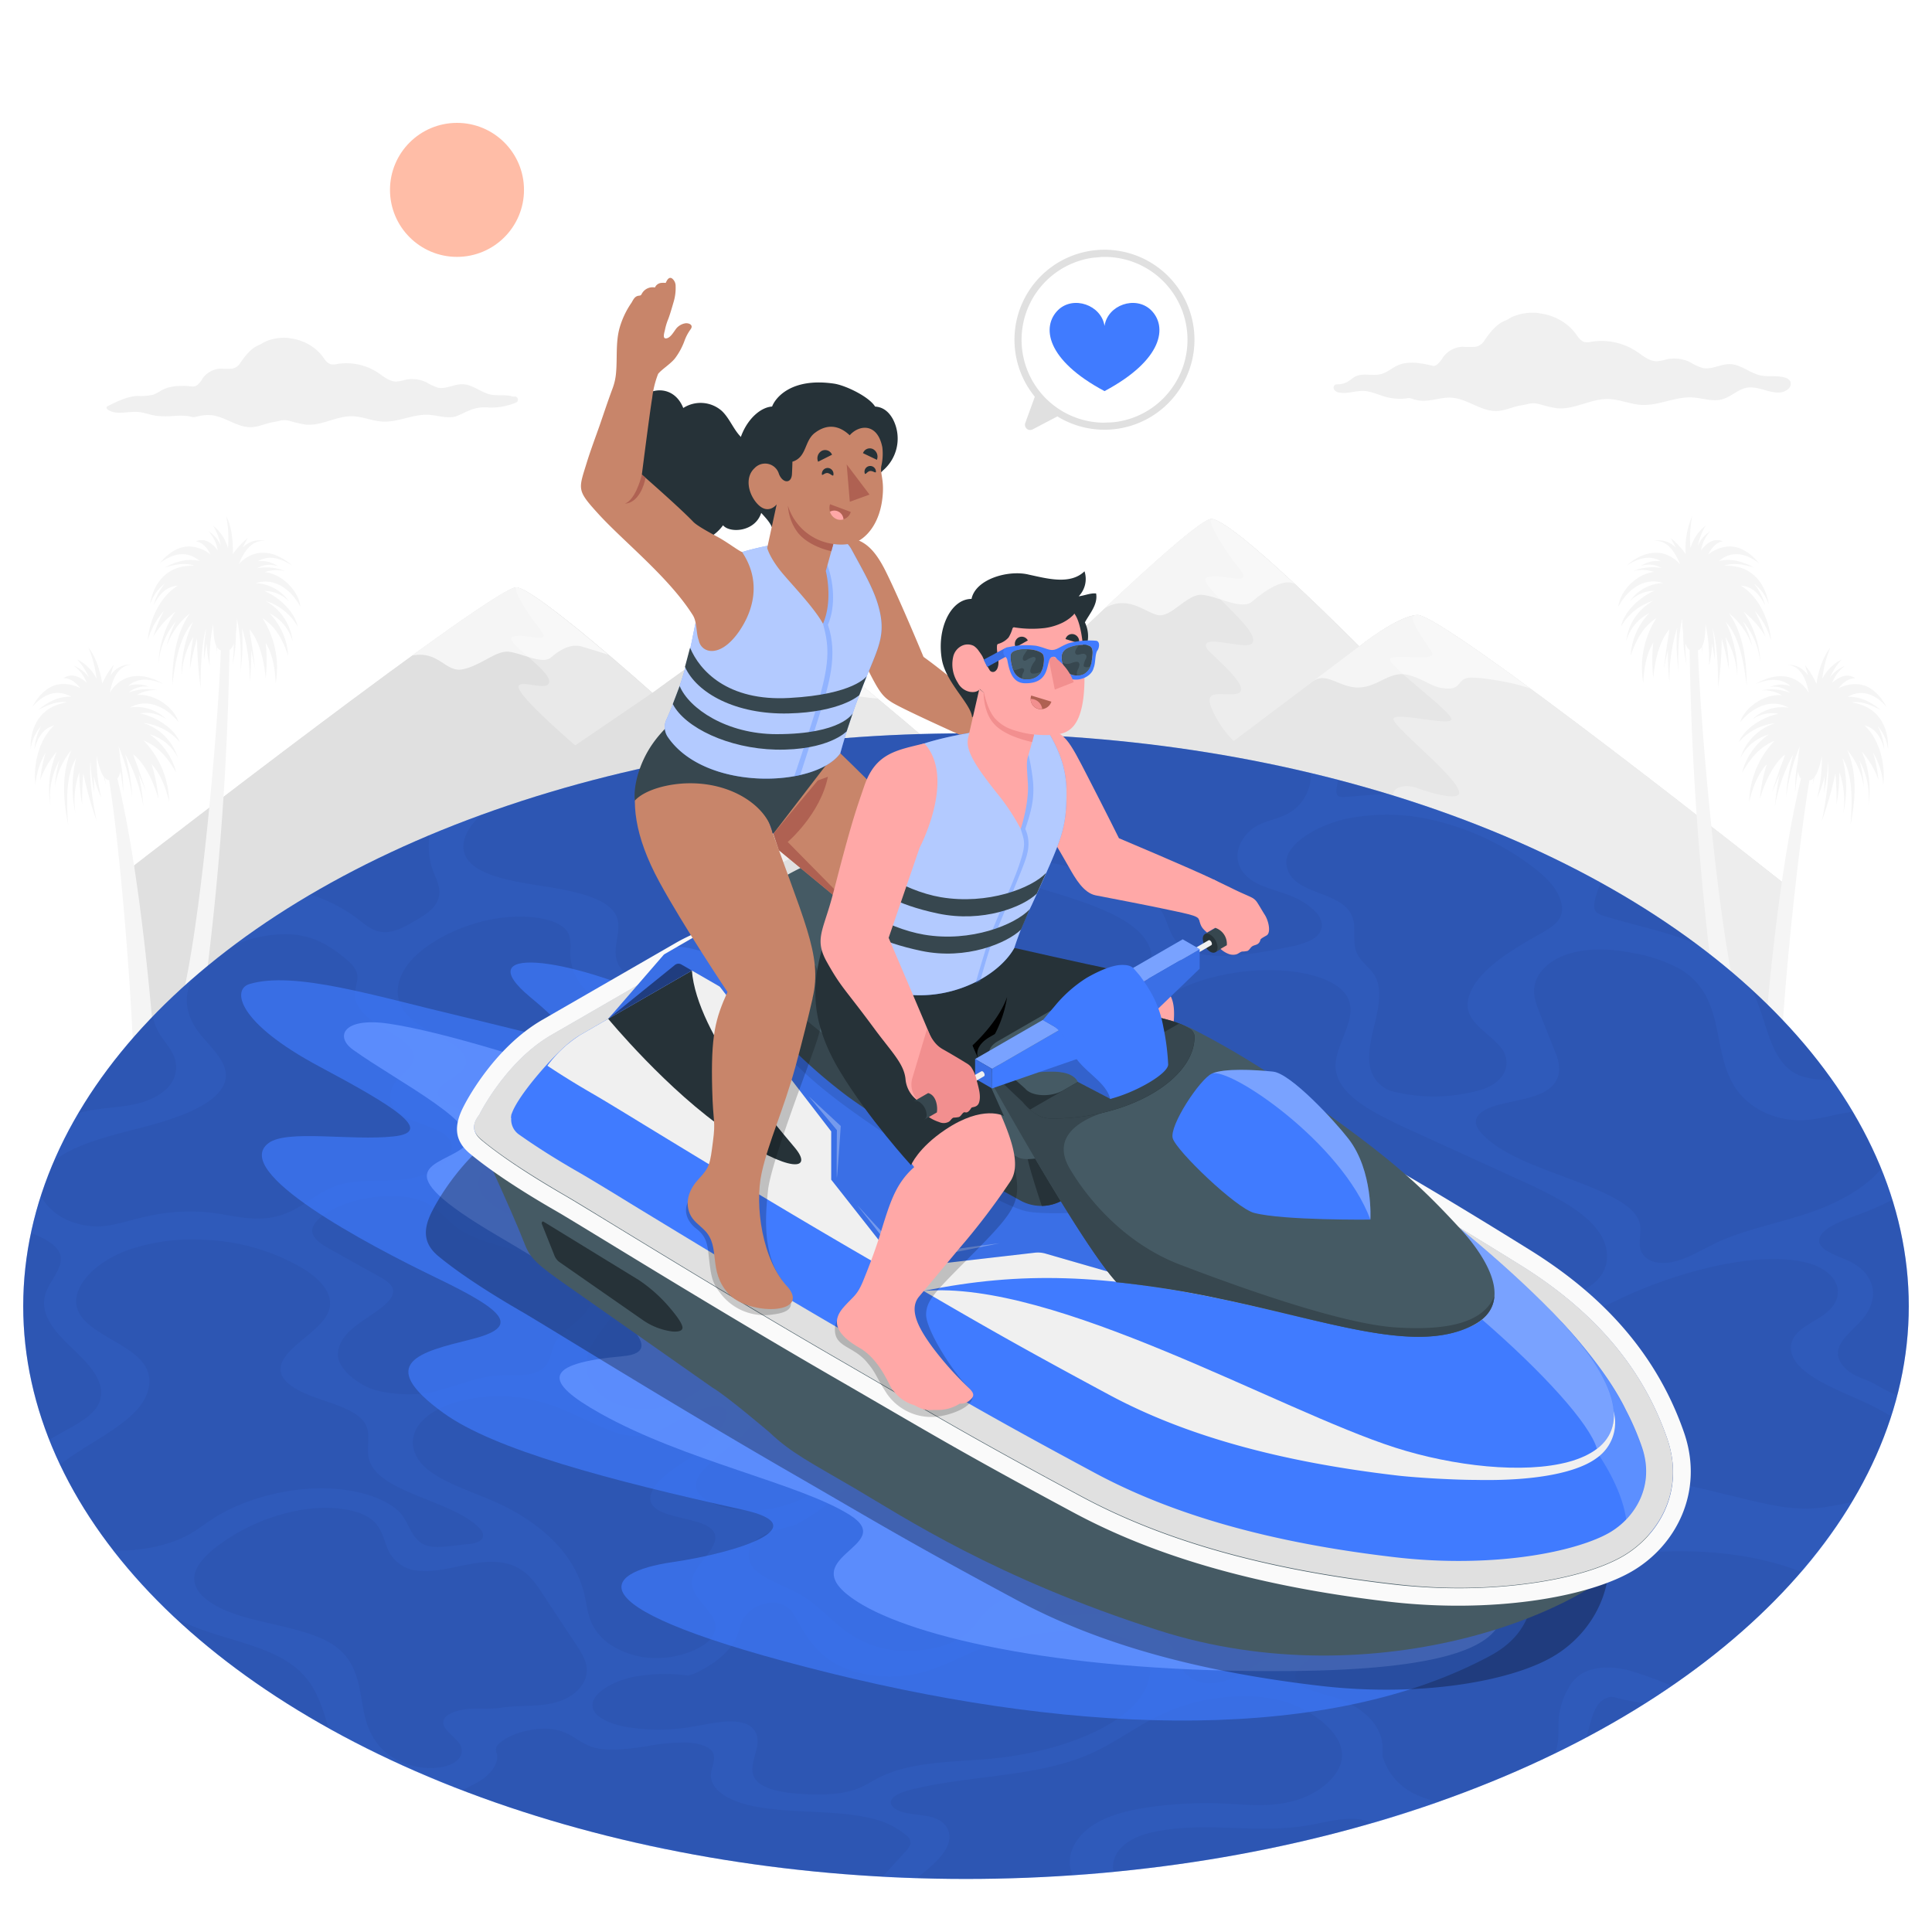 <svg class="animated" id="freepik_stories-water-scooter" xmlns="http://www.w3.org/2000/svg" viewBox="0 0 500 500" version="1.1" xmlns:xlink="http://www.w3.org/1999/xlink" xmlns:svgjs="http://svgjs.com/svgjs"><style>svg#freepik_stories-water-scooter:not(.animated) .animable {opacity: 0;}svg#freepik_stories-water-scooter.animated #freepik--Sun--inject-104 {animation: 1s 1 forwards cubic-bezier(.36,-0.01,.5,1.38) slideDown,1.5s Infinite  linear spin;animation-delay: 0s,1s;}svg#freepik_stories-water-scooter.animated #freepik--speech-bubble--inject-104 {animation: 6s Infinite  linear heartbeat;animation-delay: 0s;}            @keyframes slideDown {                0% {                    opacity: 0;                    transform: translateY(-30px);                }                100% {                    opacity: 1;                    transform: translateY(0);                }            }                 @keyframes spin {             from {                 transform: rotate(0);               }               to {                 transform: rotate(360deg);               }         }                 @keyframes heartbeat {                0% {                    transform: scale(1);                }                10% {                    transform: scale(1.1);                }                30% {                    transform: scale(1);                }                40% {                    transform: scale(1);                }                50% {                    transform: scale(1.1);                }                60% {                    transform: scale(1);                }                100% {                    transform: scale(1);                }            }        </style><g id="freepik--Background--inject-104" class="animable" style="transform-origin: 248.28px 211.285px;"><g id="freepik--Mountains--inject-104" class="animable" style="transform-origin: 247.96px 211.633px;"><g id="freepik--mountains--inject-104" class="animable" style="transform-origin: 247.96px 211.633px;"><path d="M461.22,288.89v-60.6s-87.59-69.49-94.43-69.14c-5.22.27-15,8.15-15,8.15s-31.94-32.27-38.17-33-95.9,90.26-95.9,90.26v64.36Z" style="fill: rgb(224, 224, 224); transform-origin: 339.47px 211.608px;" id="eljkrniizipw" class="animable"></path><path d="M461.22,288.89v-60.6s-87.59-69.49-94.43-69.14c-5.22.27-15,8.15-15,8.15s-31.94-32.27-38.17-33-95.9,90.26-95.9,90.26v64.36Z" style="fill: rgb(230, 230, 230); transform-origin: 339.47px 211.608px;" id="ell08uiyfz3p9" class="animable"></path><path d="M351.75,167.3l-12.08,9.09c3.65-2.74,7,1.71,12.09,1.53s8-4.56,12.91-3.19c4,1.13,5.61,2.87,8.46,3.32,5.21.83,3.76-2,6.71-2.62,2-.42,12.17,1.11,16.31,2.84-14.83-10.91-27-19.24-29.36-19.12a8.31,8.31,0,0,0-1.85.35,20.6,20.6,0,0,0-3.53,1.45c-.33.17-.66.34-1,.52a62.75,62.75,0,0,0-6.24,4c-1.48,1.07-2.43,1.84-2.43,1.84Z" style="fill: rgb(245, 245, 245); transform-origin: 367.91px 168.709px;" id="eluytc3wk4ixh" class="animable"></path><path d="M311.09,153.94c3.94.31,10.35,4.1,13,1.71s8.68-6.67,11.31-4.2c-8.88-8.29-18.66-16.8-21.83-17.18-2.08-.26-13.48,9.74-27.74,23.16,6-3.49,10.09.78,13.65,1.72S307.15,153.62,311.09,153.94Z" style="fill: rgb(245, 245, 245); transform-origin: 310.615px 146.754px;" id="elpb7d4nqqoxs" class="animable"></path><g id="el8c6nnkojt0x"><path d="M320.62,147c4.22,5.24-4.1,1.18-8.1,2.36s14.76,14.14,11.43,17.22c-1.84,1.71-13.83-2.89-11.58,1.3.73,1.34,13.06,11,7.31,11.74-3.44.43-8.14-1.35-6.16,3.53a25.83,25.83,0,0,0,5.77,8.61l32.47-24.43s-30.5-30.82-37.7-32.93l-.47-.1C312.28,134.7,316.41,141.73,320.62,147Z" style="fill: rgb(255, 255, 255); opacity: 0.3; transform-origin: 331.859px 163.03px;" class="animable"></path></g><g id="elsr322ehy25"><path d="M366.79,159.15a5.17,5.17,0,0,0-.64.09c-2.1.93,3.3,7.32,4.44,9.67,1.22,2.54-10.35,0-10.83,1.71s15.7,13.37,15.88,15.46-14.53-1.94-15-.08,16.76,15.19,17,19.09c.13,2.13-6.2.53-11.1-1.2-3.41-1.2-9,0-4.1,5.8,2.93,3.43,98.74,76.29,98.74,76.29V228.29C457.85,225.62,373.5,158.81,366.79,159.15Z" style="fill: rgb(255, 255, 255); opacity: 0.3; transform-origin: 410.465px 222.564px;" class="animable"></path></g><path d="M265.52,288.89l0-75.12s-60.85-53.92-66.67-53.62c-4.43.22-30,19.18-30,19.18S139,152.59,133.7,152s-99,72-99,72l0,65Z" style="fill: rgb(224, 224, 224); transform-origin: 150.11px 220.498px;" id="elzx18gz1waj9" class="animable"></path><path d="M265.52,288.89l0-75.12s-60.85-53.92-66.67-53.62c-4.43.22-30,19.18-30,19.18S139,152.59,133.7,152s-99,72-99,72l0,65Z" style="fill: rgb(224, 224, 224); transform-origin: 150.11px 220.498px;" id="el7lptaxwl027" class="animable"></path><path d="M198.83,160.15c-2.77.14-13.86,7.64-21.76,13.22,2.25.46,6.09,2.83,9,2.73,4.35-.16,7.68-4.16,10.79-2.43s6.71,6.05,10.7,6.7c6.42,1,7.4-1.61,10.83-.82a81.61,81.61,0,0,0,8.75,1.24C213.69,169.66,201.3,160,198.83,160.15Z" style="fill: rgb(245, 245, 245); transform-origin: 202.105px 170.469px;" id="elc9ivify12ha" class="animable"></path><path d="M131.57,168.66c3.35.27,8.79,3.49,11.07,1.46s5.18-3.61,7.93-2.8,6.83,2.12,6.83,2.12l0,0c-9-7.68-20.63-17.09-23.74-17.47-1.73-.22-12.86,7.37-27.07,17.69,7.1-1.4,8.67,4.55,13.28,3.53C124.71,172.11,128.22,168.4,131.57,168.66Z" style="fill: rgb(245, 245, 245); transform-origin: 131.995px 162.637px;" id="elmr25e62gk4q" class="animable"></path><g id="eln3zlemdbnz"><path d="M139.67,162.74c3.58,4.45-3.49,1-6.88,2s11.84,9.8,9,12.43c-1.57,1.45-9.18-2.05-7.27,1.51s14.34,14.22,14.34,14.22l19.94-13.58s-28.6-25.5-34.72-27.3l-.39-.08C132.58,152.31,136.09,158.29,139.67,162.74Z" style="fill: rgb(255, 255, 255); opacity: 0.3; transform-origin: 150.547px 172.42px;" class="animable"></path></g><g id="elzr4aey3g7tc"><path d="M200.81,169.9c1,2.16-7.54-1.45-7.95,0s11.64,13.69,11.79,15.47-10.64-4-11-2.4,14.25,12.91,14.46,16.22c.11,1.81-5.27.45-9.44-1-2.89-1-7.68,0-3.47,4.93,2.46,2.89,69.51,59,70.33,59.69v-49s-60.85-53.92-66.66-53.62a2.91,2.91,0,0,0-.59.1C196.59,161.17,199.86,167.92,200.81,169.9Z" style="fill: rgb(255, 255, 255); opacity: 0.3; transform-origin: 229.19px 211.499px;" class="animable"></path></g></g></g><g id="freepik--Palms--inject-104" class="animable" style="transform-origin: 248.28px 211.265px;"><path d="M450,192.07a14.44,14.44,0,0,1,9.43-4.91,13.72,13.72,0,0,0-9,9,11.66,11.66,0,0,1,7.3-6.06,17.24,17.24,0,0,0-6.87,9.85c2.52-4.33,4.95-6.82,8.42-8.24a23.56,23.56,0,0,0-6.6,15.81c.82-3.38,2.12-7.06,4.56-9.73a42.45,42.45,0,0,0-1.79,9c1.33-4.51,3.55-9.19,6.53-11.52-.14.39-.27.8-.39,1.22-1.54,3.83-3,8.63-3,8.63s.85-2.11,2-4.75a60.45,60.45,0,0,0-1.24,8.34,44.09,44.09,0,0,1,4.72-13.46,49.75,49.75,0,0,0-1.83,11.26,51.27,51.27,0,0,1,3.55-13.37c-.22,1.3-.4,2.64-.49,3.87a36.33,36.33,0,0,0-.72,8.12,49.26,49.26,0,0,1,.76-5.51,4.23,4.23,0,0,0,.51,1.64,1.73,1.73,0,0,0,.25.21c-5.82,24-9.32,61.14-10.82,87.35l1.11.14h4.09c-.29-23.14,5-70.43,7.79-87a1.27,1.27,0,0,0,.7-.25q.19-.16.39-.36c-.09.63-.17,1.25-.28,1.85.18-.68.35-1.38.5-2.1.6-.74,1.19-2,1.92-5.39a43.58,43.58,0,0,1-1.21,10.74,28.35,28.35,0,0,0,1.91-5.5c0,1.53-.07,3-.15,4.24a42.44,42.44,0,0,0,1-8.17c.65,5.4-1.58,15.45-1.56,15.46A95.43,95.43,0,0,0,475,200.11a75.68,75.68,0,0,1,.29,8.15,46.92,46.92,0,0,0,.73-8.42,22,22,0,0,1,1,10.7,31,31,0,0,0-.17-14.34c2.9,4.67,2.42,12.34,2.08,17.17,1.26-6.28,1.79-13.24-.86-19.27a19.41,19.41,0,0,1,4.3,9.62,30.45,30.45,0,0,0-1.16-6.91,19.65,19.65,0,0,1,2.3,11.71,25,25,0,0,0-1.66-14,22.7,22.7,0,0,1,4.3,7.32,36.37,36.37,0,0,0-1.4-7.05,19.13,19.13,0,0,1,2.63,8.33c.63-5.22-.93-11.82-4.88-15.41,2.8.74,4.27,3,5.15,6.19a15,15,0,0,0-1.73-6,11.15,11.15,0,0,1,2.7,6c.2-4.91-1.78-9.34-6.17-11.21a14.68,14.68,0,0,0-3.13-.91c2.5-.42,5.29.84,7.44,2-2.52-2.08-5.22-3.55-8.59-3.44,3.9-2.2,7.4-.45,10.06,2.6-1.51-2.78-3.84-5.46-7.15-5.84a9.4,9.4,0,0,0-5.29,1.05c1.14-1.48,2.6-2.66,4.38-2.61-2.11-1.46-4.3-.34-6,1.19a9.31,9.31,0,0,1,3.32-4.39,8.59,8.59,0,0,0-3.89,3,16.74,16.74,0,0,1,3-4.64,11.21,11.21,0,0,0-5,5,30.56,30.56,0,0,1,2.06-8.06c-2,2.51-3.09,6.21-3.56,9.32a21.81,21.81,0,0,0-3-4.87s.41,1.2.85,2.77a6,6,0,0,0-5.34-2.82c3.55.33,4.88,4,5.5,7.24-3.09-5-8.41-5.42-13.72-2.28,3.8-1.53,6.69-1.45,9,.56a7.64,7.64,0,0,0-5.36.23,6.38,6.38,0,0,1,5.23,1.5,13.25,13.25,0,0,0-7.4-.62,9.21,9.21,0,0,1,5.28,1.25c-4.51-.41-9.61,3.13-10.78,7,2.8-3.53,7.76-6.43,12.53-3.77a11,11,0,0,0-9.34,3,8.84,8.84,0,0,1,6.72-1.42C455.8,185.66,451.36,188.74,450,192.07Z" style="fill: rgb(245, 245, 245); transform-origin: 469.317px 228.3px;" id="elgl6eck4hej" class="animable"></path><path id="freepik--Palm--inject-104" d="M456.88,164.72a36.49,36.49,0,0,0-2.75-6.64,19.18,19.18,0,0,1,4.21,7.65c-.41-5.23-3.22-11.41-7.79-14.16,2.89.18,4.78,2.13,6.26,5.07a15.14,15.14,0,0,0-2.87-5.58,11.19,11.19,0,0,1,3.82,5.41c-.75-4.86-3.56-8.81-8.23-9.79a14,14,0,0,0-3.25-.29c2.37-.9,5.35-.21,7.69.5-2.88-1.54-5.81-2.46-9.09-1.7,3.39-2.91,7.16-1.88,10.37.59-2-2.43-4.83-4.6-8.16-4.33a9.35,9.35,0,0,0-5,2.05c.84-1.67,2-3.11,3.78-3.41-2.34-1-4.27.51-5.64,2.33a9.43,9.43,0,0,1,2.41-4.95,8.51,8.51,0,0,0-3.23,3.72,16.61,16.61,0,0,1,2-5.14,11.24,11.24,0,0,0-3.92,5.83,30.4,30.4,0,0,1,.45-8.31,20.73,20.73,0,0,0-1.67,9.84,21.8,21.8,0,0,0-3.92-4.19s.64,1.09,1.38,2.55A6,6,0,0,0,428,140c3.55-.36,5.56,3,6.8,6-4-4.3-9.3-3.68-13.9.43,3.43-2.24,6.28-2.73,8.93-1.2a7.72,7.72,0,0,0-5.22,1.26A6.39,6.39,0,0,1,430,147a13.17,13.17,0,0,0-7.37.82,9.22,9.22,0,0,1,5.42.2c-4.5.48-8.82,4.94-9.21,9,2.06-4,6.36-7.82,11.56-6.14a11,11,0,0,0-8.59,4.72,8.83,8.83,0,0,1,6.32-2.7c-4.19,1.83-7.94,5.71-8.59,9.23a14.4,14.4,0,0,1,8.3-6.64,13.71,13.71,0,0,0-7,10.54,11.65,11.65,0,0,1,6-7.36,17.16,17.16,0,0,0-4.82,11c1.63-4.73,3.53-7.66,6.66-9.72a23.56,23.56,0,0,0-3.41,16.79c.16-3.47.71-7.34,2.59-10.43a42.13,42.13,0,0,0,0,9.13c.42-4.68,1.7-9.7,4.16-12.56-.05.4-.1.83-.14,1.27-.76,4.06-1.3,9.06-1.3,9.06s.42-2.24,1.08-5.06a58.55,58.55,0,0,0,.4,8.42,44.45,44.45,0,0,1,2-14.11,50.39,50.39,0,0,0,.39,11.39,51.7,51.7,0,0,1,.89-13.81c0,1.32.12,2.67.28,3.9a35.26,35.26,0,0,0,.87,8.11,45.33,45.33,0,0,1-.33-5.56,4.22,4.22,0,0,0,.82,1.51,1.57,1.57,0,0,0,.29.16A780,780,0,0,0,443.57,256l5.24-.35c-4.84-22.43-8.87-70.46-9.38-87.35a1.3,1.3,0,0,0,.64-.39,4.56,4.56,0,0,0,.31-.42q.06.95.09,1.86c0-.7.07-1.42.08-2.15.45-.85.77-2.22.84-5.66a43.67,43.67,0,0,1,.9,10.77,28.66,28.66,0,0,0,.8-5.77c.29,1.51.51,2.94.68,4.2a42.91,42.91,0,0,0-.6-8.22c1.68,5.17,1.46,15.47,1.47,15.47a96.19,96.19,0,0,0,.94-12.75,75.62,75.62,0,0,1,1.86,8,48.07,48.07,0,0,0-.91-8.4A21.94,21.94,0,0,1,449.61,175a30.93,30.93,0,0,0-2.95-14c3.75,4,4.77,11.64,5.38,16.44,0-6.41-.82-13.34-4.59-18.73a19.3,19.3,0,0,1,6.08,8.6,29.66,29.66,0,0,0-2.48-6.56,19.64,19.64,0,0,1,4.54,11,25.21,25.21,0,0,0-4.35-13.42A22.85,22.85,0,0,1,456.88,164.72Z" style="fill: rgb(245, 245, 245); transform-origin: 438.59px 194.785px;" class="animable"></path><path d="M7.94,193.91a11.15,11.15,0,0,1,2.7-6,15,15,0,0,0-1.73,6c.88-3.17,2.35-5.45,5.15-6.19-4,3.59-5.51,10.19-4.88,15.41a19.13,19.13,0,0,1,2.63-8.33,36.37,36.37,0,0,0-1.4,7.05,22.7,22.7,0,0,1,4.3-7.32,25,25,0,0,0-1.66,14,19.65,19.65,0,0,1,2.3-11.71,30.45,30.45,0,0,0-1.16,6.91,19.41,19.41,0,0,1,4.3-9.62c-2.65,6-2.12,13-.86,19.27-.34-4.83-.82-12.5,2.08-17.17a31,31,0,0,0-.17,14.34,22,22,0,0,1,1-10.7,46.92,46.92,0,0,0,.73,8.42,75.68,75.68,0,0,1,.29-8.15A95.43,95.43,0,0,0,25,212.43s-2.2-10.06-1.56-15.46a42.44,42.44,0,0,0,1,8.17c-.08-1.26-.14-2.71-.15-4.24a28.35,28.35,0,0,0,1.91,5.5A43.58,43.58,0,0,1,25,195.66c.73,3.36,1.32,4.65,1.92,5.39.15.72.32,1.42.5,2.1-.11-.6-.19-1.22-.28-1.85q.19.19.39.36a1.27,1.27,0,0,0,.7.25c2.77,16.55,6.89,63.84,6.57,87h5l1.38-.14c-1.5-26.21-5-63.37-10.82-87.35a1.73,1.73,0,0,0,.25-.21,4.23,4.23,0,0,0,.51-1.64,49.26,49.26,0,0,1,.76,5.51,36.33,36.33,0,0,0-.72-8.12,39,39,0,0,0-.49-3.87,51.27,51.27,0,0,1,3.55,13.37,49.75,49.75,0,0,0-1.83-11.26,44.09,44.09,0,0,1,4.72,13.46,60.45,60.45,0,0,0-1.24-8.34c1.19,2.64,2,4.75,2,4.75s-1.5-4.8-3-8.63c-.12-.42-.25-.83-.39-1.22,3,2.33,5.2,7,6.53,11.52a42.45,42.45,0,0,0-1.79-9c2.44,2.67,3.74,6.35,4.56,9.73a23.56,23.56,0,0,0-6.6-15.81c3.47,1.42,5.9,3.91,8.42,8.24a17.24,17.24,0,0,0-6.87-9.85,11.66,11.66,0,0,1,7.3,6.06,13.72,13.72,0,0,0-8.95-9,14.44,14.44,0,0,1,9.43,4.91c-1.32-3.33-5.76-6.41-10.22-7.39A8.84,8.84,0,0,1,43,186.1a11,11,0,0,0-9.34-3c4.77-2.66,9.73.24,12.53,3.77-1.17-3.89-6.27-7.43-10.78-7a9.21,9.21,0,0,1,5.28-1.25,13.25,13.25,0,0,0-7.4.62,6.38,6.38,0,0,1,5.23-1.5,7.64,7.64,0,0,0-5.36-.23c2.3-2,5.19-2.09,9-.56-5.31-3.14-10.63-2.72-13.72,2.28.63-3.24,1.95-6.91,5.5-7.24a6,6,0,0,0-5.34,2.82c.44-1.57.85-2.77.85-2.77a21.81,21.81,0,0,0-3,4.87c-.47-3.11-1.58-6.81-3.56-9.32A30.56,30.56,0,0,1,25,175.67a11.21,11.21,0,0,0-5-5,16.74,16.74,0,0,1,3,4.64,8.59,8.59,0,0,0-3.89-3,9.4,9.4,0,0,1,3.33,4.39c-1.7-1.53-3.89-2.65-6-1.19,1.78,0,3.24,1.13,4.38,2.61a9.4,9.4,0,0,0-5.29-1.05c-3.31.38-5.64,3.06-7.15,5.84,2.66-3.05,6.16-4.8,10.06-2.6-3.37-.11-6.07,1.36-8.59,3.44,2.15-1.15,4.94-2.41,7.44-2a14.68,14.68,0,0,0-3.13.91C9.72,184.57,7.74,189,7.94,193.91Z" style="fill: rgb(245, 245, 245); transform-origin: 27.218px 228.25px;" id="elyiw4o47i0e" class="animable"></path><path id="freepik--palm--inject-104" d="M39.69,164.72a36.49,36.49,0,0,1,2.75-6.64,19.3,19.3,0,0,0-4.21,7.65c.41-5.23,3.22-11.41,7.79-14.16-2.89.18-4.78,2.13-6.26,5.07a15.14,15.14,0,0,1,2.87-5.58,11.19,11.19,0,0,0-3.82,5.41c.75-4.86,3.56-8.81,8.23-9.79a14,14,0,0,1,3.25-.29c-2.37-.9-5.35-.21-7.69.5,2.88-1.54,5.81-2.46,9.09-1.7-3.39-2.91-7.16-1.88-10.37.59,2-2.43,4.83-4.6,8.16-4.33a9.35,9.35,0,0,1,5,2.05c-.84-1.67-2-3.11-3.78-3.41,2.34-1,4.27.51,5.64,2.33a9.43,9.43,0,0,0-2.41-4.95,8.51,8.51,0,0,1,3.23,3.72,16.61,16.61,0,0,0-2-5.14A11.24,11.24,0,0,1,59,141.88a30,30,0,0,0-.45-8.31c1.45,2.85,1.82,6.7,1.68,9.84a21.54,21.54,0,0,1,3.91-4.19s-.64,1.09-1.38,2.55A6,6,0,0,1,68.59,140c-3.55-.36-5.56,3-6.8,6,4-4.3,9.3-3.68,13.9.43-3.43-2.24-6.28-2.73-8.93-1.2A7.72,7.72,0,0,1,72,146.57a6.39,6.39,0,0,0-5.42.47,13.17,13.17,0,0,1,7.37.82,9.22,9.22,0,0,0-5.42.2c4.5.48,8.82,4.94,9.21,9-2.06-4-6.36-7.82-11.56-6.14a11,11,0,0,1,8.59,4.72,8.83,8.83,0,0,0-6.32-2.7c4.19,1.83,7.94,5.71,8.59,9.23a14.41,14.41,0,0,0-8.29-6.64,13.72,13.72,0,0,1,7,10.54,11.65,11.65,0,0,0-6-7.36,17.16,17.16,0,0,1,4.82,11C73,165,71.07,162,67.94,160a23.56,23.56,0,0,1,3.41,16.79c-.16-3.47-.71-7.34-2.59-10.43a42.13,42.13,0,0,1,0,9.13c-.42-4.68-1.7-9.7-4.16-12.56,0,.4.1.83.14,1.27.76,4.06,1.3,9.06,1.3,9.06S65.64,171,65,168.17a58.55,58.55,0,0,1-.4,8.42,44.17,44.17,0,0,0-2-14.11,50.39,50.39,0,0,1-.39,11.39,51.7,51.7,0,0,0-.89-13.81c0,1.32-.12,2.67-.28,3.9a35.84,35.84,0,0,1-.86,8.11,47.57,47.57,0,0,0,.32-5.56,4.07,4.07,0,0,1-.82,1.51,1.57,1.57,0,0,1-.29.16A780,780,0,0,1,53,256l-5.24-.35c4.84-22.43,8.87-70.46,9.38-87.35a1.3,1.3,0,0,1-.64-.39,4.56,4.56,0,0,1-.31-.42q-.06.95-.09,1.86c0-.7-.07-1.42-.08-2.15-.45-.85-.77-2.22-.84-5.66a43.67,43.67,0,0,0-.9,10.77,28.66,28.66,0,0,1-.8-5.77c-.29,1.51-.51,2.94-.68,4.2a42.91,42.91,0,0,1,.6-8.22C51.72,167.65,51.94,178,51.93,178A96.19,96.19,0,0,1,51,165.2a75.62,75.62,0,0,0-1.86,8,48.07,48.07,0,0,1,.91-8.4A21.94,21.94,0,0,0,47,175a30.93,30.93,0,0,1,2.95-14c-3.75,4-4.77,11.64-5.38,16.44,0-6.41.82-13.34,4.59-18.73a19.3,19.3,0,0,0-6.08,8.6,29.66,29.66,0,0,1,2.48-6.56,19.64,19.64,0,0,0-4.54,11,25.21,25.21,0,0,1,4.35-13.42A22.85,22.85,0,0,0,39.69,164.72Z" style="fill: rgb(245, 245, 245); transform-origin: 57.985px 194.785px;" class="animable"></path></g></g><g id="freepik--Floor--inject-104" class="animable" style="transform-origin: 250px 338.03px;"><g id="freepik--Sea--inject-104" class="animable" style="transform-origin: 250px 338.03px;"><ellipse cx="250" cy="338.03" rx="243.99" ry="148.24" style="fill: rgb(64, 123, 255); transform-origin: 250px 338.03px;" id="elg2kxini9mer" class="animable"></ellipse><g id="elett42ii5e4j"><ellipse cx="250" cy="338.03" rx="243.99" ry="148.24" style="opacity: 0.3; transform-origin: 250px 338.03px;" class="animable"></ellipse></g><g id="elb2yn8pd6tmt"><g style="opacity: 0.1; transform-origin: 249.495px 337.987px;" class="animable"><path d="M432.66,436.3a97.87,97.87,0,0,0-11.11-4c-3.28-.85-7.7-1.24-11.21.35a9.46,9.46,0,0,0-4.47,4.31,19.55,19.55,0,0,0-2.45,7.5c-.24,2.55.13,5-.48,7.63a10.51,10.51,0,0,1-.57,1.69q4.15-2,8.21-4.19c.4-1.52.82-3,1.27-4.57a12.62,12.62,0,0,1,1.52-3.56,5.24,5.24,0,0,1,3.2-2.28,4.5,4.5,0,0,1,1.92.26c1.87.52,4.47.93,7.12,1.45Q429.24,438.65,432.66,436.3Z" style="fill: rgb(64, 123, 255); transform-origin: 417.515px 442.67px;" id="el72t12p05lkh" class="animable"></path><path d="M35.92,292c8.53-2.15,18.18-5.26,21.43-10.27,3.52-5.37-2.17-9.84-5.67-14.25-3.32-4.17-4.63-9.33-1.74-14.37Q44.38,258,39.53,263a14.33,14.33,0,0,0,1.68,4.43c1.06,1.79,2.5,3.29,3.45,5.17a7.51,7.51,0,0,1,.28,6.62c-1.65,3.6-6,5.65-9.71,6.47-4.29.95-8.47,1-12.76,1.84-.74.15-1.48.34-2.23.55A109.73,109.73,0,0,0,14,300.43C19.06,296.29,27.94,294.05,35.92,292Z" style="fill: rgb(64, 123, 255); transform-origin: 36.229px 276.77px;" id="elkghx58ofmyr" class="animable"></path><path d="M164.16,476.83Q170,478.17,176,479.3a33.75,33.75,0,0,0-10.19-2.37C165.23,476.88,164.69,476.86,164.16,476.83Z" style="fill: rgb(64, 123, 255); transform-origin: 170.08px 478.065px;" id="elge8kqiicmgo" class="animable"></path><path d="M479.33,388.7c-2.37.56-4.8,1-7.18,1.37-7.51,1.13-14.45-.69-21.09-2.25-6.1-1.44-12.1-3.11-18.41-4.1-2.36-.38-4.68-.46-6.67,2.22-1.52,2.05-1.21,4.51-3.38,6.33-2.83,2.36-8.78,2.71-12.06,1.4s-4.62-3.68-6.13-5.87c-6.36-9.17-17.58-16.7-32.14-21.57-2.57-.86-5.36-1.71-6.54-3.29s-.56-3.79.18-5.79l3.73-10.4a4.64,4.64,0,0,1,1.65-2.46c1.56-1.12,4.14-1.47,6.36-1.56,8.36-.34,16.09,1.61,24.55,0,6.82-1.25,12.59-4.55,18.5-7.28a117.77,117.77,0,0,1,20.18-7.07c9.18-2.3,19.42-3.57,27-1.52s10.68,8.39,4.43,13.15c-2,1.54-4.75,2.77-6.56,4.39-3.93,3.47-2.23,7.49,1.07,10.22,3.91,3.26,9.65,5.52,15,7.94a61.07,61.07,0,0,1,7.61,4c.58-1.8,1.09-3.62,1.56-5.44a42.25,42.25,0,0,1-5.62-2.84c-2.06-1.23-4.52-1.7-6.51-3.1-2.43-1.71-3.87-4.06-2.89-6.59s4.06-4.83,6.1-7.26c4.62-5.56,3.12-11.86-3.62-15-3.4-1.58-8.32-2.94-7.58-5.81s6.22-4.71,10.68-6.39a76,76,0,0,0,8.18-3.62q-1.25-4.05-2.87-8.06c-3.76,4.74-10.51,8.31-15.61,10.32-9,3.54-19.56,5.12-27.86,9.25-4.32,2.13-9,5.19-13.81,4.8-3.27-.27-4.89-2.17-5.16-4.09s.36-4,0-5.91c-.64-3.13-4.08-5.51-7.93-7.43-11-5.47-26.29-8.58-33.11-16.14-1.22-1.34-2.1-3-.75-4.64,2.84-3.44,11.52-3.24,16.65-5.85,5.3-2.7,4.59-7,3.29-10.33l-4-10c-.95-2.4-1.92-4.82-1.41-7.45s2.68-5.51,6.67-7.32c5.71-2.58,12.91-2.18,18.52-1.07a41.88,41.88,0,0,1,11.76,3.81c15.74,8.67,5.76,27.73,21,36.69a21.66,21.66,0,0,0,12.73,2.73c3.9-.35,7.85-1.67,11.71-2.09q-2.49-4.19-5.39-8.3a21.57,21.57,0,0,1-8.45-1.1c-8-3.36-8.23-14.32-12.2-21.83-.09-.17-.19-.33-.29-.5a179.21,179.21,0,0,0-14.11-11.6q-1.14-.51-2.31-1c-7-2.65-14.57-4.11-21.76-6.38-1-.33-2-.71-2.34-1.64-.47-1.27.4-4.16,1.6-6.93a284.71,284.71,0,0,0-55.09-23c-3.74.2-7.51.53-11.26.81a2.77,2.77,0,0,1-1.54-.2c-.76-.49-.55-1.72-.38-2.74.1-.51.17-1,.22-1.52-2.32-.61-4.65-1.18-7-1.74a11.56,11.56,0,0,1-.36,3.34,11.31,11.31,0,0,1-6.83,7.74c-2,.9-4.44,1.41-6.37,2.37a10.28,10.28,0,0,0-4,3.59c-2.78,4.32-1.4,8.9,3.5,11.46,2.6,1.34,6,2.14,8.88,3.3a18.49,18.49,0,0,1,6.39,4.1c2,2.07,2.66,5.2-1,7.25a21.27,21.27,0,0,1-5.95,1.87c-9.54,2-20.91,3.8-26.86.39-4.37-2.51-4-7-6.53-10.32-1.5-2-4-3.49-6.67-4.86-9.58-4.9-22.14-7.94-36-8.73-4.85-.27-10.45-.49-12.54-2.83-1.23-1.39-.89-3.21-.51-4.94,1.11-5.33,3.51-11.12,8.64-14.92,2.38-1.77,10.84-5.78,9.31-8.86q-7.9-.24-15.82-.17a11.77,11.77,0,0,1,3.26,1.16c.7.41,1.24.93,1.23,1.56,0,1.69-3.55,2.95-6.08,4.18a12.73,12.73,0,0,0-5.84,5.1,19.28,19.28,0,0,1-1.39,2.91,5.81,5.81,0,0,1-3.78,2.19c-2.35.36-3.84-.77-5.5-1.46-6.09-2.63-16.87.22-24.26-1.28a29.51,29.51,0,0,1-6.55-2.42c-5-2.24-10.67-4.05-16.08-6q-5.21.93-10.36,2A54.11,54.11,0,0,1,187,203.86c5.51,3.08,11.16,6.67,19.68,6.71,5.81,0,12.15-1.64,17.82-1.3,8.82.55,12.74,6.95,7.3,12-2.12,2-5.22,3.59-8,5.3-5.58,3.39-10.24,7.39-12.1,11.59s-.66,8.55,4.21,10.92c2.78,1.34,10,2.09,7.63,4.33-3.73,3.55-12.74.48-18.63-.3a48.81,48.81,0,0,0-14.29-.06c-6.56,1-13.47,2.95-19.61,2.09-4.45-.61-10.27-2.25-11.45-6.79-1-3.67,1.57-8-.11-11.43-2.23-4.59-10.91-6.34-18.89-7.58s-16.79-2.71-19.68-7.1c-2-3-.71-6.79,2.41-10.12.37-.4.78-.81,1.2-1.2q-6.76,2.48-13.33,5.23a18.89,18.89,0,0,0,.88,9.15c1,2.53,2.59,5.25,1,8.21-1,2-3.24,3.39-5.23,4.56-2.55,1.52-5.27,3.07-7.91,3.17-3.16.13-5.36-1.9-7.56-3.61a40.84,40.84,0,0,0-11.95-6.11c-1,.57-1.94,1.13-2.9,1.72q-9.14,5.55-17.09,11.52A31.79,31.79,0,0,1,76,241.85c5.57.57,9.31,3,12.47,5.48,1.86,1.45,3.68,3,4,5,.2,1.52-.55,3.15-.61,4.71-.23,4,3.85,7.05,8.22,9.56,4.15,2.39,9,5.43,6.3,9.25a32.78,32.78,0,0,1-3.06,3.07c-3.08,3.16-3.08,6.88,0,9.2,3.57,2.69,10.67,3.47,13,6.69s-2.18,8.31-8.86,9.92-13.45,0-19.83,2c-6.11,1.9-9.57,6.4-15.78,8-6,1.59-11.58-.19-17.18-.9a50.24,50.24,0,0,0-16.8,1c-3.28.72-6.47,1.77-9.78,2.32a18.73,18.73,0,0,1-8.88-.72,15.17,15.17,0,0,1-7.85-5.61,5.87,5.87,0,0,1-.69-1.34A94.08,94.08,0,0,0,8,319.1c3.9,1.48,7.44,3.46,7.73,6.35s-2.68,5.94-3.8,8.94c-1.72,4.59,1.05,8.77,4.53,12.34s7.71,6.9,9.24,11.1a6.94,6.94,0,0,1-1.36,7.26c-2.08,2.39-5.86,4.26-9.27,6.18-.78.44-1.57.9-2.35,1.37q1.27,3.23,2.79,6.42c1.4-1.09,2.93-2.15,4.48-3.16,5.67-3.66,12.16-7.16,15.77-11.43,3.31-3.93,3.82-8.27,1.36-11.6-3.78-5.17-13.89-7.72-16.71-13.19s3.18-12.79,13-16.28a51.6,51.6,0,0,1,19.66-2.53,54.11,54.11,0,0,1,25.07,7.26c5.19,3.12,9.26,7.6,6.27,12.52-2.74,4.52-11,8.44-11.74,13-.68,3.79,4.23,6.37,9.21,8.12s10.72,3.39,12.63,6.68c1.61,2.76.19,6.2,1,9.19,2.32,8.8,21.85,10.58,28.73,18,.9,1,1.35,2.46-.44,3.36a8.26,8.26,0,0,1-3,.64c-4.56.38-9.63,1.77-12.41-.8s-2.84-5.8-5.68-8.15c-4.59-3.84-12.92-5.9-22-5.45S62,388.59,55.15,393c-2,1.31-3.82,2.73-6,4-5.55,3.14-13.29,4.56-19.95,4.21a147.74,147.74,0,0,0,15.47,17c10.67,6.68,27.14,6.54,34.88,16.44,2.78,3.56,4.16,8.09,5.49,12.66a269,269,0,0,0,34.55,16.11c1.64-.93,2.77-1.5,2.77-1.5,4.32-2.05,6.85-5.36,6.22-8.06a2.77,2.77,0,0,1-.15-1.68,3.94,3.94,0,0,1,1.19-1.34c3.62-2.85,10.55-4.24,15-3,3.73,1,5.52,3.43,9.22,4.45,3.9,1,9.07.32,13.85-.42a53.42,53.42,0,0,1,9.78-.92c3.15.11,6.09.94,7,2.58s-.35,3.77-.49,5.68c-.23,3.53,3.63,6.24,8.62,7.65s11,1.7,17,2,12,.6,16.93,2a20.6,20.6,0,0,1,7.87,4,2.67,2.67,0,0,1,1.26,2.27,5.07,5.07,0,0,1-1.42,2.13q-2.1,2.31-4.22,4.66c-.56.62-1.14,1.24-1.75,1.85,2.94.15,5.89.28,8.83.38,3.42-2.6,6.7-5.38,8.06-8.32s.32-6.23-3.77-7.48c-2.28-.69-5.22-.7-7.6-1.32s-4.19-2.19-2.67-3.79c1-1,3-1.68,4.92-2.14,15.05-3.7,31.66-3.15,45.31-8.87,7.8-3.29,13.46-8.21,21.3-11.47,9.19-3.87,21-4.9,29.24-2.57a27.59,27.59,0,0,1,9.2,4.55c3.94,2.91,6.81,6.58,6.11,10.76s-5.72,8.9-12.89,10.72c-6.05,1.52-12.06.77-17.94.53a104.81,104.81,0,0,0-17.15.71c-4.91.6-10.07,1.61-14.2,3.67-6.88,3.42-9.2,9-7.74,13.28a10.25,10.25,0,0,0,.4,1c3.52-.24,7-.53,10.52-.87a6.34,6.34,0,0,1,.64-4.52c1.84-3.45,6.11-5.14,9.75-5.91,13.68-2.85,26.29.6,39.93-1.71,4.82-.83,9.92-2.35,14.22-1.39a12.64,12.64,0,0,1,2.53.89q8.79-2.57,17.32-5.57a23.27,23.27,0,0,1-6.48-2.07,15.75,15.75,0,0,1-8.31-9.76v-1.76c.18-6-4.86-11.17-13.2-13.71a49.13,49.13,0,0,1-6.82-2.16c-1.94-1-3.19-2.55-2.25-4.24a13,13,0,0,1,2.36-2.5c2.78-2.74,3.59-5.94,2.17-8.46-.92-1.6-2.46-3.57,0-5.06a8,8,0,0,1,5.57-.64,10.62,10.62,0,0,1,3.79,2.05,21.91,21.91,0,0,0,12.32,4.21c9.54.29,19-4.91,26.55-9.59l12-7.45c3.44-2.12,7.59-4.49,12.05-4.58,2.7-.08,4.86.72,7.37,1.05a54.63,54.63,0,0,0,9.64-.07c13.81-.67,26.9,1.21,36.93,5.28A128.27,128.27,0,0,0,479.33,388.7ZM332.91,223.47c-.44-4.64,7.34-9.77,15.66-11.6a52.35,52.35,0,0,1,23.63.7,68,68,0,0,1,22.94,10.65c4.35,3.1,8.26,6.59,9,10.91a5,5,0,0,1-1.15,4.4c-1.2,1.41-3.32,2.55-5.33,3.68-5,2.82-9.84,5.81-13.28,9.23s-5.4,7.32-4.22,10.62c1.26,3.52,5.81,5.95,8.32,9.09s1.95,8.08-4.11,10.52a31.68,31.68,0,0,1-6,1.47,43.41,43.41,0,0,1-18.47-.83,8.2,8.2,0,0,1-4.89-4.72c-1.44-3.6-.29-8.25.76-12.62.95-4,1.86-8.33.42-11.68-1.21-2.8-4.2-4.19-5.23-7.13-.69-2-.38-4.41-.51-6.65C349.87,229.65,333.75,232.73,332.91,223.47ZM300.75,258.8c5.57-4.32,14.68-6.84,23.05-7.55,11.51-.95,23.21,1.68,25.34,7.76,1.85,5.24-3.66,11.49-3.49,17.08.24,7.21,9.69,11.89,18.56,16l29,13.24c11,5,22.67,10.85,22.68,19.82a8.52,8.52,0,0,1-2.85,6.43c-3.35,3.22-9.59,5.25-15.52,6.27-10.9,1.88-17.57.33-27.33-1.09-2-.29-4.45-.58-5.51-.87-.55-.16-2.45-.39-2.45-.39-6.07-1.08-7.92-1.34-12.35-3.54-2.86-1.44-5.28-3.33-5.4-5.75s1.87-4.84,2-7.21-1.78-4.61-3.71-6.6c-2.69-2.73-5.6-5.52-10.4-7-5-1.58-11.57-1.56-17.85-1.51s-12.83.09-17.92-1.42-8.31-5.11-5.71-8.78c1.35-1.89,3.93-3.49,6-5.23,5.87-5,6.59-11.39,1.76-15.34-1.31-1.07-3-2-3.73-3.26-1-1.77-.09-4,1.24-6A20.32,20.32,0,0,1,300.75,258.8Zm13.41,119.57c1.3,2.9,2.54,6.34-1.12,9.23a23.07,23.07,0,0,1-7,3.25,34,34,0,0,1-20.45,1.38c-4.07-1.13-9.19-4.4-13.06-5.63-2.74-.89-6.61-1.64-9.45-2.44s-5.08-2.41-4.46-4.45c.75-2.47,5.05-4.41,8.32-6.42,8.39-5.16,10.95-12.87,5.89-17.67-1.6-1.49-3.83-2.72-5.14-4.34s-1.47-3.83.84-5.59c4-3,11.12-2.37,16.94-3.71,8.12-1.84,13.06-7.46,20.86-10,8-2.61,16.5-1.34,23.57.27,7.57,1.74,14.95,3.83,20.3,7.2s8.47,8.17,6.65,13.41-9.34,10.68-18.36,12.22c-3.91.68-7.77.62-11.67,1s-8.21,1.21-11,3.14C311.91,372,312.84,375.5,314.16,378.37ZM157.23,326.26a34.22,34.22,0,0,0-12.59-7.78c-4.75-1.79-10.27-3-14.57-5.14s-7.41-5.37-5.83-9.09c1.36-3.25,6.14-6.25,11.47-8a57,57,0,0,1,16.68-2.39c10.83-.14,20.9,1.65,28.56,5.1,3,1.33,5.66,3,5.83,5.43.14,1.72-1.06,3.56-1.89,5.35-1.67,3.68-1.35,7.86,3.57,9.46,3.41,1.11,8.16.74,12.14,1.26s7.33,2.93,4.76,5.3a27.38,27.38,0,0,1-3.37,2.13c-3.81,2.54-3.46,5.85-3.62,8.8-.25,4.19-2.11,8.58-5.45,12.75a6.52,6.52,0,0,1-.91,1.15c-6.32,4.91-11.13,11.41-20.59,13.6-6.39,1.49-12.43-.34-15.7-3-4-3.31-5.05-8-2.86-12.54,2.07-4.36,6.94-8.64,8-13C161.65,332.16,159.89,329,157.23,326.26ZM212,289.81c1.79-5.16,11.45-9.79,20.35-10.43s16.48,2.17,19.92,6.34c2.85,3.46,3.18,7.7,4.8,11.54a24.86,24.86,0,0,0,8.59,10.29,22.17,22.17,0,0,0,7.78,3.7c7.25,1.77,16.71.16,25.48-.9a89.8,89.8,0,0,1,18.47-.72c5.84.55,11.12,2.17,13.73,5,1.81,2,3,5.31.25,7.62s-7.79,2.6-11.16,1.47a7.39,7.39,0,0,0-2.08-.12,68.41,68.41,0,0,0-16.63,3.3c-6.46,2.26-11.87,5.6-18.22,8s-14.65,3.76-19.28,1.51c-6.63-3.2-1-10.77-4.65-15.43-2.55-3.32-9.27-4.59-15.77-5.18a90.25,90.25,0,0,0-15.8-.16c-5.19.47-10.47,1.53-15.55,1.62s-9.94-.86-13.33-2.68c-2.3-1.23-4-3.15-2.62-5.21,2-3,8.82-4.22,12.44-6.83C214,298.78,210.51,294.18,212,289.81Zm-12.84,69.3q4.33-11.79,8.65-23.56c1.08-2.93,2.21-6,5.24-8.67,4-3.54,11-6.06,17.58-6.3s12.21,1.86,14,5.17c1.21,2.19.85,4.77,1.17,7.17a14.76,14.76,0,0,0,5.65,9.51c2,1.66,4.5,3.76,2.14,5.87s-7.22,2.12-11.16,2.68a30.5,30.5,0,0,0-16.75,8.15c-3.72,3.74-5.45,7.79-7.1,11.76q-1.86,4.41-3.73,8.87a14.91,14.91,0,0,1-3.37,5.47c-3.52,3.42-10.67,5.65-16.82,5.66s-12-1.67-14.09-4.73a7.24,7.24,0,0,1-.49-1.26c-.13-2.81,1.86-4.5,4.72-7.23,1.89-1.8,4.33-3.44,6.3-5.22C195.78,368.28,197.53,363.61,199.18,359.11Zm-1.46,38.13c2.4-1.22,5.62-1.86,8.36-2.74,9.07-5,16-11.39,19.47-17.9,1.92-3.62,2.83-7.27,4.86-10.9a23.39,23.39,0,0,1,11-9.8,9.32,9.32,0,0,1,2.61-.81,8.6,8.6,0,0,1,3.3.38c6.18,1.6,12.84,3.59,14.15,7.58,1.1,3.35-1.95,7.28-6.1,10.51-3.88,3-9.09,6.15-9.18,9.46,0,2.1,2.15,3.75,4.83,4.86,6,2.44,14.37,2.68,21.35,4.29s12.86,5.69,9.58,10.44c-4.24,6.11-19.26,8-25.84,13.65-2.55,2.18-3.58,4.74-6.34,6.86-4.53,3.47-12.77,4.8-18.86,3.93a27,27,0,0,1-13.82-6.34c-3.44-2.83-6.27-6-10.58-8.35-3.64-2-8.34-3.49-11-6S192.86,399.7,197.72,397.24ZM222.38,245a7.51,7.51,0,0,1,.32-9.95c4.52-5.37,15.78-8.58,25.14-8.64s17.27,2.26,24.82,4.57c11.1,3.41,23,7.47,25.13,15a3.73,3.73,0,0,1-.22,3,12.15,12.15,0,0,1-3.15,2.94c-6.87,5.17-13.77,10.89-14.76,16.71-.75,4.31,1.87,8.15,5.36,11.44,1.62,1.55,3.5,3.35,2.1,5.39-1,1.48-3.5,2.6-5,4-3.38,3.24-1,7.56-6.11,10-4.38,2.12-10.23.49-11.5-2.14s.18-5.77.38-8.68c.29-4.63-2.86-8.83-8.54-11.35-3.77-1.67-9-3.42-7.43-6.54a16,16,0,0,1,1.93-2.3c3.31-3.73,2.22-8.07-2.51-10.1-6.1-1.76-10.54-4-15.75-6.44C228.49,250.05,224.6,247.88,222.38,245ZM115.31,285.27c-1.17-.72-2.22-1.6-2-2.72.37-2,4.32-3.5,6.15-5.4,3.09-3.22-.72-6.25-4.5-8.26-3.53-1.85-7.24-3.67-9.53-6.15-3.5-3.78-3.31-9,.52-13.64s11.22-8.79,19.44-10.78c9-2.16,19.85-1.19,21.85,3.54a10.56,10.56,0,0,1,.34,4.31c-.14,6.89,4.68,13.8,15.73,15.26,7.26,1,15.72-.57,23.77-1.54a155.46,155.46,0,0,1,43.08.63c6.79,1.13,14,3.66,12.65,8.1-.91,3-5.72,5.78-10.78,7.21s-10.42,1.76-15.62,2.08c-3.35,1.36-10,4.07-11.9,6.69-1.52,2.1-.81,4.19-.67,6.23a6,6,0,0,1-3.94,6,13.27,13.27,0,0,1-9.13.24c-2.48-.88-4-2.35-5.89-3.63-4.88-3.45-12-5.79-20.43-6.09-11-.41-23.13,2.62-34,2C124.43,289.07,119.09,287.6,115.31,285.27ZM94.85,358.88c-2.51-1.25-5.49-3.38-6.85-6.08s-.16-6.09,3.1-8.87c4-3.46,11.42-6.76,10.58-10.29-.33-1.43-2.07-2.44-3.73-3.38q-6.21-3.43-12.39-6.91c-2.46-1.38-5.07-3-4.73-5.23.26-1.68,2.22-3.4,4.56-4.75,7-4,18.15-5.09,24.33-2.36,4,1.78,5.8,4.75,9,7,3.82,2.63,9.5,4.14,15.06,5.6s11.22,2.94,15.11,5.55,5.64,6.62,2.69,10.48c-2.13,2.74-6.39,5.13-7.9,7.94s-.79,6-5,7.62c-2.79,1.06-5.92.58-8.93.71-5.69.22-11.2,2.68-16.85,4.15S98.65,360.8,94.85,358.88Zm51.88,80.58c-5.06,2.66-11.11,1.61-17.25,2.52-2.61.39-5.11.11-7.71.25s-5.75,1-6.72,2.48a2,2,0,0,0,0,2.24c.87,1.52,2.7,2.69,3.75,4.14s1.13,3.46-1.08,4.94c-2.66,1.78-7.13,1.83-10.22,1.12-9.31-2.15-12.29-8.54-13.43-14.58s-1.46-12.64-7.83-16.88c-5.53-3.68-14.66-4.91-22.44-7.05s-14.93-6.1-13.3-11.67c.85-2.8,3.84-5.56,7.35-8a50.88,50.88,0,0,1,19.63-8.13c7.45-1.32,15.37-.49,19,2.66,2.4,2.08,2.79,4.91,3.9,7.45a9.21,9.21,0,0,0,8,5.55c6,.66,13.18-2.52,19.47-2.3,6.62.21,9.7,3.93,11.92,7.3,3.09,4.68,6.16,9.36,9.26,14,1.39,2.13,2.82,4.3,2.83,6.75S150.3,437.57,146.73,439.46Zm4.44-27.09c-2.3-9.51-10.26-17.83-22.39-23.39-6.22-2.84-13.58-5-18.19-8.76s-5.63-9.75.74-14.24c6.57-4.65,18-5.54,26-3.84s13.63,5.29,20.43,8a17.08,17.08,0,0,0,7.09,1.47c7.07-.21,12.18-6.55,19.4-7.57.78-.12,3-.23,3.67.87,1.14,2-2.44,6.55-5.27,9.19s-6.89,4.87-10.06,7.4-5.44,5.79-3.66,8.11c2.77,3.64,13.6,3.08,15.81,6.89,2.09,3.57-4.79,8.07-5.58,12.2-1.09,5.52,9,9.41,5.15,14.93-2.07,3-8,5.21-13.2,5.44a21.77,21.77,0,0,1-12.71-3.16,13.78,13.78,0,0,1-5.28-5.85C152,417.61,151.81,414.94,151.17,412.37Zm139.94,31.07c-8.25,6.55-21.88,10.52-34.54,11.7-9.87.92-20.74.68-29,4.87-1.83.9-3.43,2-5.38,2.8-3.74,1.51-8.16,1.66-12.15,1.57-6-.14-12.5-.95-14.59-4-1.54-2.25-.26-5.11.37-7.79s.2-5.66-3.54-6.7-8.67.27-13.2,1a50.86,50.86,0,0,1-17.24,0c-4.85-.92-9.26-3.13-8.41-6.37.74-2.82,5.46-5.44,10.33-6.51a44.58,44.58,0,0,1,14.3-.39l1.3-.35c5.59-2.44,9.81-6.08,11.31-9.74.71-1.73.86-3.5,2.06-5.2a9.41,9.41,0,0,1,6.9-3.57,6.28,6.28,0,0,1,6.17,3.64c2.39,4.31,4.85,8.72,10,11.87s13.79,4.75,22.25,2.67c5.29-1.29,9.75-3.81,14.6-5.79a70.91,70.91,0,0,1,24.85-5.1c5-.09,10,.44,13.66,1.93C300.3,427.75,299.35,436.9,291.11,443.44Zm101.61-42c-1.93,3.1-5.73,5.89-9.71,8.48a34.92,34.92,0,0,1-9.41,4.59,32.35,32.35,0,0,1-13.11.63A32,32,0,0,1,350.27,412c-2.55-1.34-4.72-3.07-8.28-3.54-5.91-.82-14,3-14.3,6.75-.22,3.24,4.4,5.47,4,8.72-.35,2.84-4.39,5.54-8.17,7.88-2.66,1.66-5.73,3.45-9.24,3.78a9,9,0,0,1-7.48-2.42c-1.37-1.55-1.76-3.43-2.56-5.17-1.56-3.31-4.8-6.16-9.27-8.16l-.94-.18c-4.21-2.86-13-1.58-20.23-1.53-1.52,0-3.26-.15-3.54-1-.14-.4.13-.85.43-1.26,3.83-5,16.42-7.35,18.87-12.41.72-1.46.42-2.95,1.6-4.35,1.76-2.11,6.13-3.24,9.9-3.59s7.49-.21,11.23-1c5.24-1.17,9.68-4.31,10.35-7.34,1-4.35-4.95-7.92-1.95-12.24,1.84-2.64,6.6-4.59,11.21-5.56s9.27-1.18,13.92-1.79a68.94,68.94,0,0,1,8.94-1c5.94-.07,10.36,2.07,14.11,4.25a92.6,92.6,0,0,1,19.36,14.76C392.66,390.19,396.35,395.65,392.72,401.46Z" style="fill: rgb(64, 123, 255); transform-origin: 249.495px 337.987px;" id="elm5tbhctecr" class="animable"></path></g></g></g></g><g id="freepik--Clouds--inject-104" class="animable" style="transform-origin: 245.502px 95.743px;"><path id="freepik--Cloud--inject-104" d="M398.53,81.11A14.07,14.07,0,0,1,406,84.42a12.28,12.28,0,0,1,1.76,1.91c.67.9,1.34,2,2.45,2.21a4.29,4.29,0,0,0,1.67-.1A16.46,16.46,0,0,1,423.6,91c1.62,1.07,3.21,2.5,5.15,2.49a12.4,12.4,0,0,0,2.61-.5,9.36,9.36,0,0,1,6,.73,15.12,15.12,0,0,0,3.24,1.51c2.32.51,4.63-1,7-1,2.86,0,5.21,2.33,8,2.92,2.1.45,4.35-.07,6.4.59a2.07,2.07,0,0,1,1.39,1.09,1.88,1.88,0,0,1-.93,2.09c-2.94,2-6.83-1.16-10.32-.59-2.35.38-4.13,2.38-6.43,3-2.52.7-5.17-.34-7.78-.48-4.43-.22-8.69,2.18-13.13,1.94-2.92-.17-5.69-1.47-8.62-1.52-4.54-.09-8.82,2.85-13.34,2.38a36.5,36.5,0,0,1-4.26-1,5.9,5.9,0,0,0-2.7-.2c-.78.19-1.52.35-2.31.48-2.09.34-4,1.35-6.17,1.44-4.09.16-7.61-3.17-11.7-3.45-2.69-.18-5.34,1-8,.78a7.86,7.86,0,0,1-.83-.11c-.69-.12-1.32-.38-2-.55a3,3,0,0,0-1,.09c-.36,0-.72.06-1.08.07a14.55,14.55,0,0,1-4.26-.51c-1.89-.53-3.69-1.44-5.65-1.52s-4.16.8-6.21.44a2,2,0,0,1-1.34-.7.93.93,0,0,1,.21-1.34,1.55,1.55,0,0,1,.71-.1,5.37,5.37,0,0,0,2.76-.83c.58-.37,1.08-.84,1.68-1.16,2-1.07,4.6-.07,6.82-.69,1.49-.41,2.68-1.51,4.08-2.17a8.48,8.48,0,0,1,1.89-.6,12.54,12.54,0,0,1,4,0c.68.09,1.35.21,2,.35l1,.22a2.31,2.31,0,0,0,.52.12,1.79,1.79,0,0,0,.9-.35,6.89,6.89,0,0,0,1.57-1.93,6.59,6.59,0,0,1,5-2.68,29.71,29.71,0,0,0,3.4,0,3.46,3.46,0,0,0,2.34-1.69c1.37-2,2.89-4,5.13-5a7.35,7.35,0,0,0,1.37-.7,4.56,4.56,0,0,1,1-.49,13.63,13.63,0,0,1,2.06-.64,14.16,14.16,0,0,1,4.31-.23Z" style="fill: rgb(240, 240, 240); transform-origin: 404.288px 93.653px;" class="animable"></path><path id="freepik--cloud--inject-104" d="M75.13,87.56a12.79,12.79,0,0,1,6.78,3,11.4,11.4,0,0,1,1.6,1.73c.6.82,1.22,1.8,2.22,2a3.92,3.92,0,0,0,1.52-.09,14.92,14.92,0,0,1,10.62,2.28c1.47,1,2.91,2.27,4.67,2.27a11.41,11.41,0,0,0,2.37-.46,8.5,8.5,0,0,1,5.46.66,13.69,13.69,0,0,0,2.93,1.37c2.11.46,4.2-.92,6.36-.88,2.6,0,4.73,2.11,7.28,2.66,1.52.32,3.1.09,4.64.28.39,0,.76.17,1.15.24.23.05.46,0,.68,0a.86.86,0,0,1,.47,1.31,1.45,1.45,0,0,1-.62.37,16.85,16.85,0,0,1-6.58,1.18A10.4,10.4,0,0,0,122,106c-.45.2-.91.37-1.37.56a24.24,24.24,0,0,1-2.7,1.22c-2.29.63-4.69-.31-7.06-.43-4-.21-7.89,2-11.92,1.75-2.64-.15-5.16-1.33-7.81-1.38-4.13-.07-8,2.59-12.11,2.16A32.31,32.31,0,0,1,75.2,109a5.23,5.23,0,0,0-2.45-.19c-.7.17-1.37.32-2.09.44-1.89.31-3.66,1.23-5.6,1.3-3.71.15-6.91-2.87-10.62-3.12a10.15,10.15,0,0,0-2.27.12c-.67.1-1.34.31-2,.4a4.11,4.11,0,0,1-1.08-.2c-.4-.07-.81-.11-1.22-.14a22.85,22.85,0,0,0-2.48,0,23.31,23.31,0,0,1-4.94,0c-1.62-.24-3.17-.89-4.81-1-2.61-.2-5.51.89-7.69-.56-.23-.16-.47-.43-.36-.68a.69.69,0,0,1,.34-.29c2.44-1.22,5-2.47,7.68-2.62a14.2,14.2,0,0,0,4.13-.33A19,19,0,0,0,42,100.9a10.18,10.18,0,0,1,4.16-1c.73,0,1.45-.06,2.18,0,1,0,1.73.4,2.68-.22a6,6,0,0,0,1.43-1.76A6,6,0,0,1,57,95.41a26.58,26.58,0,0,0,3.09,0,3.14,3.14,0,0,0,2.12-1.53c1.25-1.78,2.63-3.6,4.66-4.53a6.6,6.6,0,0,0,1.24-.64,4.17,4.17,0,0,1,.9-.44,11,11,0,0,1,1.87-.58,12.82,12.82,0,0,1,3.91-.21Z" style="fill: rgb(240, 240, 240); transform-origin: 80.796px 98.986px;" class="animable"></path></g><g id="freepik--Sun--inject-104" class="animable animator-active" style="transform-origin: 118.27px 49.14px;"><circle id="freepik--sun--inject-104" cx="118.27" cy="49.14" r="17.34" style="fill: rgb(255, 189, 167); transform-origin: 118.27px 49.14px;" class="animable"></circle></g><g id="freepik--Characters--inject-104" class="animable" style="transform-origin: 249.991px 258.597px;"><g id="freepik--Scooter--inject-104" class="animable" style="transform-origin: 249.991px 258.597px;"><g id="el1xwnkatr6zu"><path d="M385.76,428.46C344.38,450.82,281,449.38,214.81,433c-68.69-17-58.71-26.1-40.91-28.7s37.43-9.36,18.46-13.55c-34.93-7.72-64.56-15.6-77.65-25.11-17.92-13-5.75-15.79,7.13-19s9.37-7.13-8.81-15.89S59.47,303.2,69.54,295.8c4.81-3.53,21.29-.52,32.28-1.69s-.25-8-19-18C61.1,264.53,60.06,256,64.56,254.67c11.63-3.5,32.86,3.19,54.42,8.27,23.19,5.47,37,10.68,18.26-4.88-16.29-13.51,9.36-10.63,34.61,1.24,23.48,11,18.72-1.21,16.07-7.86s12.15-11.61,94.38,38.41C347.12,329.28,426,406.73,385.76,428.46Z" style="fill: rgb(64, 123, 255); opacity: 0.65; transform-origin: 229.561px 346.301px;" class="animable"></path></g><g id="el4yazdgcgv7d"><path d="M330.64,367.16C303,351,193.52,295,167.06,284.91s-53.16-18.07-66.57-20c-11.63-1.7-13.9,3.34-9.12,6.76,11.63,8.35,35,20,28.69,25.18s-21.89,5,8.78,23c32.36,18.95,44.93,30,32.41,31.13-20.91,1.88-20.7,6.52-5.95,14.78,22,12.35,51.58,18.11,64.59,26.29s-16,10.92,1.9,22.41c14.86,9.55,54.81,18.56,112.38,18C410.07,431.77,405,410.49,330.64,367.16Z" style="fill: rgb(64, 123, 255); opacity: 0.85; transform-origin: 238.911px 348.527px;" class="animable"></path></g><g id="eld76u36pyol"><path d="M330.64,367.16C303,351,193.52,295,167.06,284.91s-53.16-18.07-66.57-20c-11.63-1.7-13.9,3.34-9.12,6.76,11.63,8.35,35,20,28.69,25.18s-21.89,5,8.78,23c32.36,18.95,44.93,30,32.41,31.13-20.91,1.88-20.7,6.52-5.95,14.78,22,12.35,51.58,18.11,64.59,26.29s-16,10.92,1.9,22.41c14.86,9.55,54.81,18.56,112.38,18C410.07,431.77,405,410.49,330.64,367.16Z" style="fill: rgb(255, 255, 255); opacity: 0.15; transform-origin: 238.911px 348.527px;" class="animable"></path></g><g id="freepik--Shadow--inject-104"><path d="M113.46,325.11c4,3.29,10.59,8,21.49,14.3,6.3,3.64,38.29,23.59,69,41.32,22.95,13.24,30,17.7,59.26,33.4,15.79,8.48,39.64,17.68,78.68,22.19,25.25,2.92,48.71-1.07,59.86-7.51s18.06-20,13-34.56c-7.81-22.54-23.75-36.31-38.44-45.43-27.19-16.87-34.91-21-57.86-34.21-30.69-17.72-65.25-36.19-71.55-39.83a198.07,198.07,0,0,0-24.78-12.4c-5.72-2.31-13.51-2.61-20.74-.86,0,0-24.45,4.07-36.88,11.25l-33,19.07C119,299,112,313.13,112,313.13,109.38,318.06,109.47,321.8,113.46,325.11Z" style="opacity: 0.3; transform-origin: 263.326px 348.844px;" class="animable"></path></g><path d="M123,293.08s9.62,20.61,12.74,28.75c1.46,3.83,3.25,5.43,11,10.86l37.64,26.42c3.62,2.09,14.75,11.57,14.75,11.57,5.57,5.32,10.69,7.83,22,14.45,12.73,7.46,36.34,23.22,78.65,36.79,56.15,18,115.13-4.77,127.12-24.94Z" style="fill: rgb(69, 90, 100); transform-origin: 274.95px 360.768px;" id="eln9mprdnjv1k" class="animable"></path><path d="M166.23,341.54l-21.56-15a3.94,3.94,0,0,1-1.2-1.65l-3.26-8.18c-.05-.5.19-.72.53-.5l24.58,15.06a38.8,38.8,0,0,1,8.18,7.37c1.62,1.9,3,3.82,3.12,4.83s-1.14,1.23-2.6,1.12A17.23,17.23,0,0,1,166.23,341.54Z" style="fill: rgb(38, 50, 56); transform-origin: 158.416px 330.37px;" id="el0qrj4d05c4t9" class="animable"></path><path d="M121.65,298.59c4.15,3.43,11,8.35,22.41,14.91,6.58,3.8,39.92,24.6,71.93,43.08,23.93,13.82,31.31,18.47,61.79,34.84,16.47,8.84,41.34,18.44,82.05,23.14,26.33,3,50.79-1.13,62.42-7.84s18.83-20.83,13.57-36c-8.14-23.5-24.77-37.86-40.09-47.36-28.35-17.6-36.4-21.86-60.33-35.68-32-18.48-68-37.73-74.62-41.53A208.4,208.4,0,0,0,235,233.17c-6-2.4-14.09-2.71-21.63-.89,0,0-25.5,4.25-38.45,11.73L140.41,263.9c-13,7.48-20.3,22.2-20.3,22.2C117.4,291.24,117.49,295.14,121.65,298.59Zm2.2-9.77.23-.31.17-.34c.07-.14,6.86-13.56,18.48-20.26L177.18,248c12.07-7,36.66-11.12,36.9-11.16l.17,0,.16,0a37.8,37.8,0,0,1,8.72-1,27.42,27.42,0,0,1,10.09,1.73,205,205,0,0,1,25.25,12.65c2.1,1.21,7,3.9,13.84,7.63,14.52,7.94,38.81,21.22,60.78,33.9,5,2.88,9.28,5.34,13.22,7.6,14.81,8.5,24.6,14.11,47,28,19.36,12,31.84,26.72,38.15,44.95,4.76,13.74-2.35,25.23-11.51,30.52-8.78,5.07-25.08,8.22-42.52,8.22a149.41,149.41,0,0,1-17.05-1c-32.8-3.79-59.09-11.19-80.38-22.62-24.06-12.92-33.77-18.57-48.49-27.12l-13.18-7.65c-22-12.69-45-26.72-58.74-35.1-6.44-3.93-11.1-6.77-13.2-8-9.41-5.43-16.73-10.3-21.77-14.47C122.33,293.14,122.1,291.23,123.85,288.82Z" style="fill: rgb(250, 250, 250); transform-origin: 277.919px 323.332px;" id="eludfvvzf93md" class="animable"></path><path d="M377.41,410.94c17.44,0,33.74-3.15,42.52-8.22,9.16-5.29,16.27-16.78,11.51-30.52-6.31-18.23-18.79-32.94-38.15-44.95-22.38-13.89-32.17-19.5-47-28-3.94-2.26-8.24-4.72-13.22-7.6-22-12.68-46.26-26-60.78-33.9-6.82-3.73-11.74-6.42-13.84-7.63a205,205,0,0,0-25.25-12.65,27.42,27.42,0,0,0-10.09-1.73,37.8,37.8,0,0,0-8.72,1l-.16,0-.17,0c-.24,0-24.83,4.2-36.9,11.16l-34.45,19.9c-11.62,6.7-18.41,20.12-18.48,20.26l-.17.34-.23.31c-1.75,2.41-1.52,4.32.75,6.2,5,4.17,12.36,9,21.77,14.47,2.1,1.21,6.76,4.05,13.2,8,13.75,8.38,36.75,22.41,58.74,35.1l13.18,7.65c14.72,8.55,24.43,14.2,48.49,27.12,21.29,11.43,47.58,18.83,80.38,22.62A149.41,149.41,0,0,0,377.41,410.94Z" style="fill: rgb(224, 224, 224); transform-origin: 277.819px 323.338px;" id="elljdj18jluql" class="animable"></path><path d="M132.21,289.27a3.52,3.52,0,0,1,.09-.42l0-.16c0-.18.11-.38.18-.59s.07-.2.12-.31c1.89-4.72,9.92-13.82,13.84-17.19h0a24.22,24.22,0,0,1,3.78-2.79l34.46-19.89c7.41-4.28,24.66-8.15,31.86-9.35l.69-.12.69-.17a22.71,22.71,0,0,1,5.18-.62,13,13,0,0,1,4.47.64A190.3,190.3,0,0,1,251,250c2.27,1.31,7.25,4,14.15,7.8,14.44,7.89,38.61,21.1,60.47,33.73l13.25,7.62c14.67,8.41,24.36,14,46.54,27.73a87.63,87.63,0,0,1,18.69,15.19h0s11.27,11.64,16.67,22.8h0a70.13,70.13,0,0,1,4.14,9.57c3.47,10-1.73,18.37-8.42,22.23-5.83,3.37-19.55,7.3-39,7.3h0a142.1,142.1,0,0,1-16.37-.95c-31.86-3.69-57.3-10.83-77.78-21.83-23.95-12.86-33.63-18.49-48.27-27l-13.21-7.66c-21.91-12.65-44.87-26.65-58.59-35-6.49-4-11.18-6.81-13.34-8.06-7-4-12-7.3-15.62-9.86a4.75,4.75,0,0,1-2-4.33Z" style="fill: rgb(64, 123, 255); transform-origin: 279.114px 320.812px;" id="elwjcqj7ogxh" class="animable"></path><g id="elx0xjesxedce"><path d="M338.82,299.18c14.67,8.41,24.36,14,46.54,27.73a87.63,87.63,0,0,1,18.69,15.19h0s11.27,11.64,16.67,22.8h0a70.13,70.13,0,0,1,4.14,9.57,17.86,17.86,0,0,1-4,18.76c-2.6-18-25.79-38-25.79-38l-109.89-56,26.26-15.79c4.74,2.68,9.48,5.39,14.13,8.07Z" style="fill: rgb(255, 255, 255); opacity: 0.15; transform-origin: 355.582px 338.335px;" class="animable"></path></g><path d="M381.78,383c16.11.35,26.58-2.05,31.41-5.64a11.17,11.17,0,0,0,4-13.35c-5.14-14.84-15.57-27-31.87-37.09-22.18-13.77-31.87-19.32-46.54-27.73l-13.25-7.62c-21.86-12.63-46-25.84-60.47-33.73-6.9-3.77-11.88-6.49-14.15-7.8A190.3,190.3,0,0,0,227.6,238.3a13,13,0,0,0-4.47-.64,22.71,22.71,0,0,0-5.18.62l-.69.17-.69.12c-7.2,1.2-24.45,5.07-31.86,9.35l-34.46,19.89a31.45,31.45,0,0,0-8.58,8c3.51,2.35,7.61,4.89,12.23,7.55,2.26,1.31,7,4.19,13.5,8.17,13.68,8.34,36.58,22.3,58.43,34.91l13.23,7.68c14.57,8.47,24.2,14.07,48,26.86,19.57,10.51,44.06,17.35,74.88,20.92C367.1,382.47,376.67,383,381.78,383Z" style="fill: rgb(240, 240, 240); transform-origin: 279.834px 310.344px;" id="elvgokmzccha" class="animable"></path><path d="M239.06,334.1c33.81-2.92,91.93,30.9,122,40.54s73.13,8.19,50.1-24.1c-9.74-13.66-33.4-32.7-33.4-32.7s16.55,18.68,3.53,25.1c-14.82,7.07-36.2-.72-65.64-6.86S264.54,328.86,239.06,334.1Z" style="fill: rgb(64, 123, 255); transform-origin: 328.37px 348.846px;" id="el6eqwpjn557n" class="animable"></path><path d="M179.06,251.17c1.26,16.6,21.92,40.15,26.69,45.91s-1.06,6.73-17-4-31.36-29.42-31.36-29.42Z" style="fill: rgb(38, 50, 56); transform-origin: 182.378px 276.243px;" id="eltjd96i208j" class="animable"></path><polygon points="186.27 247.01 157.43 263.66 173.19 247.59 186.27 247.01" style="fill: rgb(64, 123, 255); transform-origin: 171.85px 255.335px;" id="elncykq4hq6k" class="animable"></polygon><g id="el154o0megvco"><polyline points="173.19 247.59 186.27 247.01 157.43 263.66" style="opacity: 0.5; transform-origin: 171.85px 255.335px;" class="animable"></polyline></g><path d="M316.09,321.94l-15.42,8.91a7.12,7.12,0,0,1-5.53.67l-24.56-7.09a7.12,7.12,0,0,0-2.79-.23l-30.7,3.54a7.11,7.11,0,0,1-6.4-2.66L215.12,305.3V292.81l-28.66-37.24a1.33,1.33,0,0,0-.44-.38l-9.67-5.58a1.49,1.49,0,0,0-1.7.13l-17.22,13.92,14.25-16.46a1.48,1.48,0,0,1,.39-.32l35.49-20.52a1.54,1.54,0,0,1,1.54,0l13.22,8.11L262,265.72v12.49l72.13,16.91Z" style="fill: rgb(64, 123, 255); transform-origin: 245.78px 278.977px;" id="elxhojfgawnag" class="animable"></path><g id="el46cw6gd3znl"><path d="M316.09,321.94l-15.42,8.91a7.12,7.12,0,0,1-5.53.67l-24.56-7.09a7.12,7.12,0,0,0-2.79-.23l-30.7,3.54a7.11,7.11,0,0,1-6.4-2.66L215.12,305.3V292.81l-28.66-37.24a1.33,1.33,0,0,0-.44-.38l-9.67-5.58a1.49,1.49,0,0,0-1.7.13l-17.22,13.92,14.25-16.46a1.48,1.48,0,0,1,.39-.32l35.49-20.52a1.54,1.54,0,0,1,1.54,0l13.22,8.11L262,265.72v12.49l72.13,16.91Z" style="opacity: 0.1; transform-origin: 245.78px 278.977px;" class="animable"></path></g><g id="el3eo1agzsntw"><path d="M209.27,283.7l7.32,8.78s-.13,12.68,0,12.28,1-13.35,1-13.35Z" style="fill: rgb(255, 255, 255); opacity: 0.3; transform-origin: 213.43px 294.235px;" class="animable"></path></g><g id="elem9ujnkgsp"><path d="M175.28,245l29.18-16.88a7.52,7.52,0,0,1,7.69.1l10.17,6.24L262,265.72v12.49l59.77,14-21,19.93s-28.62,3.14-35.65,1.22-27.8-14.49-31.5-16.91c-16.1-10.52-24.42-17-31.82-25.38C192.1,260,188.7,256.73,188.7,252.21,188.7,249.77,183.3,245.45,175.28,245Z" style="opacity: 0.1; transform-origin: 248.525px 270.547px;" class="animable"></path></g><g id="eltax0c7pki6"><path d="M258.75,321.74c-11.18,2.29-20.22,4-22.15,4.37s-3.61.27-5.71-2.6-9.1-11.71-9.1-11.71,8,8.82,10.46,11.23,4.12,2.08,9.49,1.1S258.75,321.74,258.75,321.74Z" style="fill: rgb(255, 255, 255); opacity: 0.3; transform-origin: 240.27px 319.032px;" class="animable"></path></g><path d="M226.58,222.38l-29.23,40.77S187.69,240.66,184,236.3s3.34-7.3,10.41-12.17C207.36,215.21,220.84,214.51,226.58,222.38Z" style="fill: rgb(224, 224, 224); transform-origin: 204.782px 240.038px;" id="el23ualripfpq" class="animable"></path><path d="M226.58,222.38l-29.23,40.77S187.69,240.66,184,236.3s3.34-7.3,10.41-12.17C207.36,215.21,220.84,214.51,226.58,222.38Z" style="fill: rgb(224, 224, 224); transform-origin: 204.782px 240.038px;" id="el38gc6j37435" class="animable"></path><path d="M311.28,285.14a11.12,11.12,0,0,0-5.53-9.61c-10.48-6.09-33.22-19.39-44.79-26.8a142.68,142.68,0,0,1-28.49-21.85c-9.87-8.61-22.66-3.39-25.1-2.24-3.85,1.82-15.67,9.07-16.94,13.34-.8,3.26-.48,5.2-.44,8.23a20.94,20.94,0,0,0,4.22,13.09,138.38,138.38,0,0,0,25.09,24.4c11.58,8.48,34.29,21.23,44.78,27a11.19,11.19,0,0,0,11-.12l32.35-18.73a7.76,7.76,0,0,0,3.88-6.71Z" style="fill: rgb(55, 71, 79); transform-origin: 250.602px 267.054px;" id="elw8te71vevh" class="animable"></path><path d="M275.05,310.58l32.35-18.73a7.76,7.76,0,0,0,3.88-6.71,11.12,11.12,0,0,0-5.53-9.61l-5-2.9-7.84,4-27,22.31c-.46.45,2.66,10,3.7,13.15A11.19,11.19,0,0,0,275.05,310.58Z" style="fill: rgb(38, 50, 56); transform-origin: 288.572px 292.36px;" id="elpdi55duf3pf" class="animable"></path><path d="M232.81,226.33c7.5,7.14,12,12.08,28.15,22.4,9,5.76,24.73,15.07,36.21,21.8h0l8.56,5c.22.13.43.28.64.43a3.5,3.5,0,0,1-.37,5.81l-21.6,12.46c-3.79,2.19-17.2,7.35-21,5.25-14-7.65-45.47-26.53-56.79-37.35-13.36-12.78-16.71-17.92-16.17-24.15.37-4.24,11.27-10.83,17.8-13.84C215.84,220.63,225.31,219.19,232.81,226.33Z" style="fill: rgb(69, 90, 100); transform-origin: 249.066px 260.604px;" id="elshq2uobm3as" class="animable"></path><path d="M178.59,233.21c0,4.18,0,8.62,1.71,10.16,3.74,3.29,8.67,5.84,11.59,12.79l2.32,3.14s.41-3.77-3.34-10.74S178.59,233.21,178.59,233.21Z" style="fill: rgb(240, 240, 240); transform-origin: 186.407px 246.255px;" id="eltkoilxqe2p" class="animable"></path><g id="el67qka9s404v"><path d="M178.59,233.21c0,4.18,0,8.62,1.71,10.16,3.74,3.29,8.67,5.84,11.59,12.79l2.32,3.14s.41-3.77-3.34-10.74S178.59,233.21,178.59,233.21Z" style="opacity: 0.1; transform-origin: 186.407px 246.255px;" class="animable"></path></g><path d="M197.35,263.15a123.58,123.58,0,0,0-10-25.12c-2.35-4.14,11.21-13.17,18.72-16.62s14.52-4.92,20.48,1a17.34,17.34,0,0,1,2,.87A36.15,36.15,0,0,0,218,215c-6.65-3.44-10.24-2.93-21.24,2.31s-21.46,13.13-17.22,18.42,13.34,17.51,14.65,23.56Z" style="fill: rgb(240, 240, 240); transform-origin: 203.563px 237.982px;" id="els0f3ha1jvpl" class="animable"></path><g id="freepik--shadow--inject-104"><path d="M262.73,302.66c1.35,8,.64,10.09-9.82,20.68s-13.18,12.92-13.23,16.83,6.7,14.66,10.85,18.81-3.5,7.08-7.95,7.65a14,14,0,0,1-13-5.86c-2.94-4.45-2.59-5.15-5.31-8.34-3.19-3.75-7.49-3.81-8.11-7.33s2.15-6.3,6.07-8.73c7.35-8.52,7.39-20.28,16.85-28.24C248.92,299.82,262.73,302.66,262.73,302.66Z" style="opacity: 0.2; transform-origin: 239.657px 334.454px;" class="animable"></path></g><g id="freepik--shadow--inject-104"><path d="M211,249.72c2.95,7,2.78,12.85,0,20.85s-11.54,30.67-12.25,37.56-1.39,16.34,3.65,23.2c1.34,4.09,5.44,7.88-2.25,8.84a14.26,14.26,0,0,1-13.89-5.71c-2.1-2.71-2.31-4.6-2.89-9.86-.32-2.84-.71-4.73-3.16-6.61s-4.21-5.42-.68-8.95,6.72-4.48,6.42-16.32S211,249.72,211,249.72Z" style="opacity: 0.2; transform-origin: 195.344px 295.041px;" class="animable"></path></g><g id="freepik--Character--inject-104" class="animable" style="transform-origin: 212.51px 205.351px;"><g id="freepik--Bottom--inject-104" class="animable" style="transform-origin: 212.497px 259.659px;"><path d="M210.28,258.36c2.73-11.32-2.53-20.24-12.22-48.31-3.67-10.64,12.42-13.45,12.58-27.52,0,0-6.8,1.83-18.89-.25s-15,2.21-15,2.21c-9.37,8.18-19.23,19.61-6.11,43.75,6.16,11.34,17.63,28.48,17.63,28.48-3.13,7-4.33,11.13-3.95,25.3.23,8.87.93,7.77.19,13.42s-.76,6.57-3.67,9.66c-2.19,2.33-3.74,5.6-2.32,9,.8,1.91,2.58,3,3.87,4.34,4.27,4.36.64,10.43,6.22,16.44,5.13,5.53,21,5.37,15.41-1.62-6.83-7.06-8.73-21.39-6.91-29.66s5.57-16,8.78-27.64c1.88-7,3.3-12.69,4.41-17.58" style="fill: rgb(200, 133, 106); transform-origin: 187.65px 260.25px;" id="el4g9lggoiimi" class="animable"></path><path d="M182.24,180.53s-8.48,5-13.32,11.92c-3.77,5.38-5,11.43-4.64,14.76,2.44-2.71,8.42-4.45,14.09-4.5,12-.1,20.51,6.72,21.57,12.95a39,39,0,0,0,12.65-10.28,25.73,25.73,0,0,0,4.68-10.54c.4-1.93-.72-3.13-.77-4Z" style="fill: rgb(55, 71, 79); transform-origin: 190.788px 198.095px;" id="elaebc263r2sj" class="animable"></path><path d="M242.47,221.24c-6.4-8.42-25-26.3-25-26.3l-2.22,1.15-15.11,19.67,1.43,4.27s23.18,19.11,24.49,20.3c-.51,5.08,0,9.66,3,19.87,2.34,7.9,2.71,6.74,3.4,12s.88,6.08-1,9.55c-1.4,2.61-2,5.92.08,8.61,1.17,1.52,3,2.09,4.51,3,4.87,2.89,3.08,9.2,9.52,13.26,5.93,3.73,20.16-.23,13.44-5.15-7.83-4.7-13-17.09-13.31-25s1-15.71,1.25-26.89C247.53,230.22,248.87,229.65,242.47,221.24Z" style="fill: rgb(200, 133, 106); transform-origin: 230.457px 251.516px;" id="elcu1me7fkhy" class="animable"></path><path d="M203.86,217.9s8.45-7.19,10.4-16.87l-2.62.95-11.48,13.78,1.43,4.27s19.74,16.27,24.49,20.3h0C225.66,240.07,203.86,217.9,203.86,217.9Z" style="fill: rgb(175, 97, 82); transform-origin: 213.12px 220.68px;" id="elb5lbw4q71ym" class="animable"></path></g><g id="freepik--Top--inject-104" class="animable" style="transform-origin: 212.51px 136.714px;"><path d="M199.65,114.15a35,35,0,0,0-4.62.59,2.28,2.28,0,0,1-1.55-.37c-3.21-1.67-4.13-5.59-6.65-8a8.29,8.29,0,0,0-10-.78c-3.45-8.61-15.14-3.91-12.45,4.76-7.87,4.19-4.69,14.47,2.77,17.3a10.49,10.49,0,0,0,2.54,9.68c4.79,5.34,13.61,4,17.43-1.39,1.79,2.17,8.64,1.73,10-3.6.44-1.74,6.61-5.84,7.91-6.41Z" style="fill: rgb(38, 50, 56); transform-origin: 182.418px 120.875px;" id="elwh9ixqe5k1k" class="animable"></path><path id="freepik--Arm--inject-104" d="M215.83,139c6.38-.25,9.72,1.47,13.4,8.87S239,170,239,170c6.46,4.62,12.38,10.21,19.37,14,2.2,1.1,4.71.57,7,1.07,3,1.2,5.3,3.64,7.73,5.65.63.57,2.23,1.58,1.27,2.11-.76.41-1.79-.29-2.54.14-.3.18-.5.51-.79.72-.85.62-2,0-3.06,0-.58,0-1.15.21-1.73.17a10.58,10.58,0,0,1-2.72-1.13c-2-1.53-4.1-3.85-6.77-3.93-2.26.32-8.41,1.35-8.41,1.35s-14.94-6.71-17.6-8.42-3.51-3-7.88-12c-4.56-9.4-6.45-13.44-6.45-13.44Z" style="fill: rgb(200, 133, 106); transform-origin: 245.25px 166.471px;" class="animable"></path><path d="M189.33,143.89c-4.43,2-6.91,5-10,20.63a98,98,0,0,1-6.87,21.73,4.54,4.54,0,0,0,.37,4.49c9.65,14.12,38.28,13.1,44.64,4.2a170.28,170.28,0,0,1,7.45-21.39c2.81-6.82,4.28-10.05,2.4-16.74-1.28-4.55-4.06-9.28-6.9-14.53-1-1.79-2.49-3.72-7.9-3.13C212.54,139.15,196.16,140.83,189.33,143.89Z" style="fill: rgb(64, 123, 255); transform-origin: 200.098px 170.278px;" id="el3hwd62uwyi7" class="animable"></path><g id="elgamp7e3cqeq"><path d="M189.33,143.89c-4.43,2-6.91,5-10,20.63a98,98,0,0,1-6.87,21.73,4.54,4.54,0,0,0,.37,4.49c9.65,14.12,38.28,13.1,44.64,4.2a170.28,170.28,0,0,1,7.45-21.39c2.81-6.82,4.28-10.05,2.4-16.74-1.28-4.55-4.06-9.28-6.9-14.53-1-1.79-2.49-3.72-7.9-3.13C212.54,139.15,196.16,140.83,189.33,143.89Z" style="fill: rgb(255, 255, 255); opacity: 0.6; transform-origin: 200.098px 170.278px;" class="animable"></path></g><g id="el7lsfa1a8yva"><path d="M214.17,146.4c-1.53-4-3.17,4-3.17,4l2,11.09c1.68,6,1.86,10.39-2,22.66-2.81,9-4.66,14.47-5.45,16.76.52-.09,1-.2,1.53-.31,1.06-3.25,3.54-10.89,5.18-16.19,2.14-6.9,4.71-14.94,2-22.73C216.38,156.88,215.7,150.45,214.17,146.4Z" style="fill: rgb(64, 123, 255); opacity: 0.3; transform-origin: 210.574px 173.095px;" class="animable"></path></g><path d="M178.59,167.63c2.43,5.84,9.62,13.92,25.7,13,16.78-.9,20-5.62,20-5.62l-1.91,4.9s-4.74,4.41-18.34,4.73-23.72-5.24-26.77-12.06Z" style="fill: rgb(55, 71, 79); transform-origin: 200.78px 176.142px;" id="eloge3oantn5s" class="animable"></path><path d="M175.9,177.55C178.33,183.39,188.09,190,201,190c16.79,0,19.66-5.37,19.66-5.37l-1.55,4.65s-4.74,5-18.34,4.72c-12.25-.29-23.51-5.7-26.65-11.79Z" style="fill: rgb(55, 71, 79); transform-origin: 197.39px 185.781px;" id="elsnmlmei2yaf" class="animable"></path><g id="freepik--Head--inject-104" class="animable" style="transform-origin: 211.54px 130.201px;"><path d="M231.08,108.47c-1.42-2.57-3.23-3.17-4.61-3.25-1.58-2.59-7.67-5.49-10.58-5.93-11.24-1.66-15.3,3.81-16.07,5.92-5.5.36-12.25,10.2-7.38,21.18,2.11,4.76,6.27,7.35,7.29,10l6.45,1.54A13.22,13.22,0,0,1,215,127.59c7.83-2.63,12.23-4.29,13.48-5.81A10.85,10.85,0,0,0,231.08,108.47Z" style="fill: rgb(38, 50, 56); transform-origin: 211.54px 118.456px;" id="elbjawwfxig0p" class="animable"></path><path d="M228.35,115.77a14.3,14.3,0,0,1-.26,4.82c-.34,1.78.59,3.22.4,6.84-.44,8.37-4.76,12.14-7.3,13a12.68,12.68,0,0,1-5.52.35l-1.95,7s1.95,7.45-.73,13.64c-2.18-3.94-7.36-9.4-10-12.48-3.78-4.33-4.44-7.13-4.44-7.13L201,130.53s-2.26,3-5.16-.32c-2.27-2.62-3.06-6.77-.55-9.06a3.73,3.73,0,0,1,6.3,1.51c.94,2.43,3.24,2.62,3.37,0s.11-3.17.11-3.17c3.83-1.2,3-5.43,5.91-7.53,2-1.49,5.26-2.77,8.92.69C222.36,109.85,227.11,109.43,228.35,115.77Z" style="fill: rgb(200, 133, 106); transform-origin: 211.127px 135.931px;" id="elrmbowm2m8af" class="animable"></path><path d="M215.67,140.78a14.23,14.23,0,0,1-11.75-9.9,12.73,12.73,0,0,0,2.63,7.06c3,3.64,8.6,4.71,8.6,4.71Z" style="fill: rgb(175, 97, 82); transform-origin: 209.795px 136.765px;" id="eltp73qaebhc" class="animable"></path><path d="M214.81,130.49l5.37,2a2.77,2.77,0,0,1-3.61,1.84A3.12,3.12,0,0,1,214.81,130.49Z" style="fill: rgb(175, 97, 82); transform-origin: 217.419px 132.493px;" id="el8h7gd331s7i" class="animable"></path><path d="M214.79,132.43a3,3,0,0,0,1.78,1.95,2.67,2.67,0,0,0,1.72.05,2.41,2.41,0,0,0-2.28-2.29A2.44,2.44,0,0,0,214.79,132.43Z" style="fill: rgb(255, 168, 167); transform-origin: 216.54px 133.344px;" id="el6uy8jszl835" class="animable"></path><path d="M215.7,122.76c0,.86-.77-.29-1.59-.34s-1.47,1-1.41.15a1.51,1.51,0,0,1,1.59-1.46A1.54,1.54,0,0,1,215.7,122.76Z" style="fill: rgb(38, 50, 56); transform-origin: 214.2px 122.093px;" id="elq6vhdagckjh" class="animable"></path><path d="M226.68,121.9c.14.84-.7-.1-1.51,0s-1.27,1.29-1.41.45a1.48,1.48,0,1,1,2.92-.48Z" style="fill: rgb(38, 50, 56); transform-origin: 225.215px 121.622px;" id="elo69biacx1er" class="animable"></path><path d="M215.33,117.68l-3.6,1.81a2.2,2.2,0,0,1,1-2.84A1.93,1.93,0,0,1,215.33,117.68Z" style="fill: rgb(38, 50, 56); transform-origin: 213.437px 117.981px;" id="ely9btrngnffn" class="animable"></path><path d="M226.94,119l-3.6-1.72a1.87,1.87,0,0,1,2.57-1.06A2.21,2.21,0,0,1,226.94,119Z" style="fill: rgb(38, 50, 56); transform-origin: 225.219px 117.518px;" id="elwi1mmypj2xp" class="animable"></path><polygon points="219.12 120.18 219.93 129.85 225.03 128 219.12 120.18" style="fill: rgb(175, 97, 82); transform-origin: 222.075px 125.015px;" id="elvbx89wnp7hj" class="animable"></polygon></g><g id="freepik--arm--inject-104" class="animable" style="transform-origin: 172.696px 120.194px;"><path d="M192.06,142.88c-1.06-.42-3.8-2.54-6.2-3.85-2.24-1.22-5.44-2.93-6.46-4-3.61-3.77-13.29-12.21-13.29-12.21s2.08-16.37,2.67-19.8a25.25,25.25,0,0,1,1.54-6.26c1-1.25,3.45-2.7,4.54-4.25A17.56,17.56,0,0,0,177.22,88a12.2,12.2,0,0,1,1.55-2.84c.78-1.14-.63-1.65-1.52-1.47a3.93,3.93,0,0,0-2.06,1.13c-.73.81-1.59,2.68-2.83,2.76-1,.06-.37-1.67-.27-2.21a15.32,15.32,0,0,1,.85-2.8c.39-1,.87-2.62,1.4-4.46a12.42,12.42,0,0,0,.51-4.05,2.45,2.45,0,0,0-.93-2c-.8-.51-1.31.42-1.63,1.16a6.45,6.45,0,0,0-1.21,0,2,2,0,0,0-1.58,1.18A3.18,3.18,0,0,0,166.11,76c-.26.5-.31.46-.86.54-1,.15-1.34,1-1.82,1.81A22.06,22.06,0,0,0,160.31,85c-1,3.73-.53,7.71-.88,11.51a14.86,14.86,0,0,1-.86,3.91c-1.35,3.64-2.11,6-3.38,9.67-.74,2.12-2.39,6.54-3.32,9.58-2.17,7.06-2.68,7.11,3,13.34,6.42,7.06,18.26,16.39,24.43,26.19,1.14,1.82.81,4.6,1.53,6.48.6,3.3,5.45,4.89,10.43-2.25C194.77,158.35,197.27,150.69,192.06,142.88Z" style="fill: rgb(200, 133, 106); transform-origin: 172.696px 120.194px;" id="elbbr3b0ap7mh" class="animable"></path><path d="M166.11,122.82c-.37,1.61-1.9,6.66-4.42,7.53,3.64-.19,5.09-5,5.37-6.67Z" style="fill: rgb(175, 97, 82); transform-origin: 164.375px 126.585px;" id="eld96vopgygzl" class="animable"></path></g></g></g><g id="freepik--character--inject-104" class="animable" style="transform-origin: 263.966px 256.378px;"><g id="freepik--bottom--inject-104" class="animable" style="transform-origin: 257.428px 305.108px;"><path d="M248,323.4a180.18,180.18,0,0,0,13.48-17.67c2.9-4.33.3-11.65-4.78-22.31-5.7-11.55-29.3,5.88-29.3,5.88l9.19,12.75c-5,4.44-6.36,9.54-8.9,17.7-1.45,4.65-3.38,9.5-4.45,12.09-1.52,3.53-2.38,3.6-4.9,6.46-2.73,3.09-2.88,6.52,4.11,10.53,4.1,2.36,6.47,6.95,7.78,9.54a10.5,10.5,0,0,0,6.47,5.32c2.6,1.5,3.36,1.18,6.34,1.2a10.44,10.44,0,0,0,5.37-1.65,3.3,3.3,0,0,0,2.53-.82c1.18-1,1.45-1.72-.45-3.44a83.88,83.88,0,0,1-9.19-10.35c-2.84-3.91-6.49-9.43-3.45-13.07C240.7,332.18,244.44,327.69,248,323.4Z" style="fill: rgb(255, 168, 167); transform-origin: 239.641px 322.186px;" id="elfxdfm5nlpd8" class="animable"></path><path d="M286.17,250.55c16,2.85,18.26,5.88,17.57,14.1a83.29,83.29,0,0,1-3.69,17.13,12,12,0,0,0-3.78-7.43c-1.85-.67-26.29-.67-26.29-.67S269.39,249.68,286.17,250.55Z" style="fill: rgb(255, 168, 167); transform-origin: 286.913px 266.153px;" id="eltm0ufnmms6" class="animable"></path><path d="M248.77,273.84l28.1.47c-2.16-7.55,4.17-20.36,11.7-23.3-7.71-1.49-26.1-5.7-26.1-5.7Z" style="fill: rgb(38, 50, 56); transform-origin: 268.67px 259.81px;" id="el5wag7vi7xk3" class="animable"></path><path d="M253,273.91l-1.36-3.33s6.72-6,9-12.58a30.75,30.75,0,0,1-5.13,12.88l21.36,3.43Z" id="eleerc7hmmx84" class="animable" style="transform-origin: 264.255px 266.155px;"></path><path d="M212.81,245.31c-2.49,8.94-3.53,18.51,4.56,31.94,7.43,12.33,18.41,24.3,18.41,24.3s1.78-4.44,8.88-9.2c9.79-6.56,15.14-3.53,15.14-3.53l-8.58-19.21s9.75-7.25,11.25-24.3Z" style="fill: rgb(38, 50, 56); transform-origin: 236.739px 273.43px;" id="eltr2aq5atc8p" class="animable"></path></g><g id="freepik--top--inject-104" class="animable" style="transform-origin: 264.645px 216.285px;"><path d="M314,227.57c6.5,3.14.77,11.23-3.73,10.41-.29-1.08-3-1.49-12-3.39-2.53-.53-8.09-1.59-14.69-2.87-3.15-.62-5.31-4.4-7-7.4-5-8.81-12.17-20.46-12.17-20.46l5.51-15.12c5.52.22,6.73,2.84,11.66,12.41s8,15.78,8,15.78S308.46,224.88,314,227.57Z" style="fill: rgb(255, 168, 167); transform-origin: 290.667px 213.389px;" id="ely2p6cuzqm6" class="animable"></path><path d="M267,234.24c7.46-16.41,8.8-19.07,9-27.78.15-5.83-.88-10.59-4.7-17,0,0-5.2-1.92-14.5-.68-13,1.72-18.66,4-18.66,4-4.13,1.21-8.75,8.64-13.2,18.69s-10.5,20.27-12.12,33.91c18.13,20.75,43.41,11.07,49.66,0A83.67,83.67,0,0,1,267,234.24Z" style="fill: rgb(64, 123, 255); transform-origin: 244.417px 222.97px;" id="eljgpcz1zfmi" class="animable"></path><g id="elz4b36cbdqhh"><path d="M267,234.24c7.46-16.41,8.8-19.07,9-27.78.15-5.83-.88-10.59-4.7-17,0,0-5.2-1.92-14.5-.68-13,1.72-18.66,4-18.66,4-4.13,1.21-8.75,8.64-13.2,18.69s-10.5,20.27-12.12,33.91c18.13,20.75,43.41,11.07,49.66,0A83.67,83.67,0,0,1,267,234.24Z" style="fill: rgb(255, 255, 255); opacity: 0.6; transform-origin: 244.417px 222.97px;" class="animable"></path></g><g id="elohcmgva3v6b"><path d="M264.16,214.52c1,3.29,1.44,3.83-.37,9.24s-6.51,15.32-7.9,19.47-3.42,11.23-3.42,11.23l1.18-.5s2.18-8,3.51-11.23,6.5-15.64,7.53-18.35,2.39-6,.65-9.85c1.61-4.79,2.39-7.86,2-12.33a55.1,55.1,0,0,0-1.74-9.12Z" style="fill: rgb(64, 123, 255); opacity: 0.3; transform-origin: 259.955px 223.77px;" class="animable"></path></g><path d="M270.75,225.89c-3.78,4-15.18,8.35-27.29,6.3-9.7-1.65-21.93-9-21.21-14.9l-1.88,4.13s.16,10.32,22.38,15c11.6,2.43,21.92-1.66,25.57-5.14Z" style="fill: rgb(55, 71, 79); transform-origin: 245.56px 227.222px;" id="elghp3g8q2fwh" class="animable"></path><path d="M266.48,235.32c-3.78,4-15.21,8.62-27.32,6.57-9.7-1.65-22-8.63-21.29-14.57-.63,1.55-1.21,3.08-1.73,4.57,0,0,.09,9.55,22.31,14.2,11.6,2.43,22.14-2,25.79-5.51Z" style="fill: rgb(55, 71, 79); transform-origin: 241.31px 237.054px;" id="elmoj4n4m29j" class="animable"></path><path d="M251.57,185.6c-.26-3.41-6.74-8.89-7.81-14.9C242.37,162.83,246,155,251.43,155c1.07-5.21,9.71-7.6,14.89-6.27,4.5.95,10.65,2.73,14.35-.88a6.43,6.43,0,0,1-1.51,6.47c1.48-.16,3.07-.89,4.51-.73.52,2.81-1.68,5.22-2.9,7.48,2.3,4.85-.46,10.19-5.36,12Z" style="fill: rgb(38, 50, 56); transform-origin: 263.605px 166.725px;" id="elvgj89ldlqeb" class="animable"></path><path d="M266,195.91h0c.85-2.78,1.62-5.82,1.62-5.82l-14.17-11.8-2.92,12.76a1.18,1.18,0,0,0-.06.37c-.49,3.26,2.77,7.83,7.5,13.8a54.68,54.68,0,0,1,6.18,9.3s2.2-6.5,1.86-11.83C265.81,199.32,265.57,197.36,266,195.91Z" style="fill: rgb(255, 168, 167); transform-origin: 259.021px 196.405px;" id="elv3ecs9bxpi" class="animable"></path><path d="M254.55,178.8s-.21,5.27,2.57,8.38c.55.62,2.62,3.18,10,4.87l.52-2a28.71,28.71,0,0,1-5.61-1.42,16.87,16.87,0,0,1-3.25-1.81C255.62,184.74,255,179.8,254.55,178.8Z" style="fill: rgb(242, 143, 143); transform-origin: 261.093px 185.425px;" id="el119mh9af4wbo" class="animable"></path><path d="M278,158.73c.14.23-.89,1-1,1.13a11.51,11.51,0,0,1-2,1.28,15.19,15.19,0,0,1-4.58,1.39,28.64,28.64,0,0,1-7.79-.15.58.58,0,0,0-.37,0,.55.55,0,0,0-.25.34,9.12,9.12,0,0,1-1,2.27,5.7,5.7,0,0,1-2.65,1.64.58.58,0,0,0-.24.15.53.53,0,0,0-.08.24c-.23,1.93.79,3.94.15,5.78a1.86,1.86,0,0,1-.62.9,1,1,0,0,1-1.48-.31,40,40,0,0,1-1.86-3.56,15.62,15.62,0,0,0-.88-1.3,4.73,4.73,0,0,0-1.34-1.37,3.48,3.48,0,0,0-2.81-.15,4.15,4.15,0,0,0-2.52,3,8.76,8.76,0,0,0,1.21,6.69,4.48,4.48,0,0,0,3.09,2.34c2,.33,2.58-.71,2.59-.73h0l1.09,1c.55,2.19,1.4,5.24,3.21,7s3.52,2.51,6.93,3.32,8.49.78,10.43.06,5.42-2.62,5.44-14.27C280.58,161.34,278.3,159.26,278,158.73Z" style="fill: rgb(255, 168, 167); transform-origin: 263.57px 174.482px;" id="eloddarodpc9" class="animable"></path><path d="M267.57,172.57a1.47,1.47,0,1,1-1.53-1.48A1.5,1.5,0,0,1,267.57,172.57Z" style="fill: rgb(38, 50, 56); transform-origin: 266.1px 172.559px;" id="ela5u7j8ff3f9" class="animable"></path><path d="M266,165.75l-3.14,1.76a1.89,1.89,0,0,1,.71-2.51A1.76,1.76,0,0,1,266,165.75Z" style="fill: rgb(38, 50, 56); transform-origin: 264.321px 166.144px;" id="elrkrpzhvzuyg" class="animable"></path><path d="M266.88,180l5.22,1.59a2.86,2.86,0,0,1-3.51,1.85A2.66,2.66,0,0,1,266.88,180Z" style="fill: rgb(175, 97, 82); transform-origin: 269.411px 181.776px;" id="el2dkesqdqxz8" class="animable"></path><path d="M269.73,183.48a3,3,0,0,0-3-2.6,2.62,2.62,0,0,0,3,2.6Z" style="fill: rgb(242, 143, 143); transform-origin: 268.23px 182.194px;" id="els85urxiue29" class="animable"></path><path d="M279.22,166.48l-3.46-1.09a1.74,1.74,0,0,1,2.21-1.22A1.9,1.9,0,0,1,279.22,166.48Z" style="fill: rgb(38, 50, 56); transform-origin: 277.524px 165.284px;" id="elh4q1ep0cam7" class="animable"></path><path d="M278.7,171.48a1.5,1.5,0,0,1-1.41,1.59,1.51,1.51,0,0,1-1.53-1.48,1.47,1.47,0,1,1,2.94-.11Z" style="fill: rgb(38, 50, 56); transform-origin: 277.231px 171.567px;" id="elnko1dugcr9m" class="animable"></path><path d="M260.55,169.81l-2.28,1.26-2.78,1.54c-.33-.61-.61-1.25-.91-1.88l3.42-1.84,2.13-1.14Z" style="fill: rgb(64, 123, 255); transform-origin: 257.565px 170.18px;" id="eldjuojqqbh3" class="animable"></path><g id="elvzxvuqesdpe"><path d="M260.55,169.81l-2.28,1.26-2.78,1.54c-.33-.61-.61-1.25-.91-1.88l3.42-1.84,2.13-1.14Z" style="opacity: 0.1; transform-origin: 257.565px 170.18px;" class="animable"></path></g><path d="M283.69,165.83a20.2,20.2,0,0,0-7.24.68c-2.08.81-2.79,1.59-3.95,1.69s-2.07-.58-4.33-1.07a21.68,21.68,0,0,0-7.05.32c-.78.07-1.48.35-1.45,1.39s.78,1.09,1,1.87c.51,2.71,1.21,6.17,4.79,6.12,7.39,0,4.63-7.05,7.35-6.86,1,.16.95,2.05,1.63,3.36a5.22,5.22,0,0,0,1,1.41c2.54,2.39,7,.7,7.59-1.87.54-1.29.32-3.29.9-4.42C284.45,167.92,284.83,166,283.69,165.83ZM270,172.29a4.53,4.53,0,0,1-.92,2.1,4.08,4.08,0,0,1-3,1.38,3.49,3.49,0,0,1-3.73-2.08l-.17-.41c-.38-1.13-.94-3.53-.36-4.27,1-1.24,6.33-1.47,8,.22C270.3,169.82,270.23,171.15,270,172.29Zm12.54-1.38a4.61,4.61,0,0,1-1.9,3.41c-2,1.13-4.82.26-5.35-1.67-1.44-4,.11-5.07,4.17-5.73C282.83,166.72,283.07,167.58,282.56,170.91Z" style="fill: rgb(64, 123, 255); transform-origin: 272.051px 171.292px;" id="elxdpj9bmhq9" class="animable"></path><path d="M282.56,170.91a4.61,4.61,0,0,1-1.9,3.41c-2,1.13-4.82.26-5.35-1.67-1.44-4,.11-5.07,4.17-5.73C282.83,166.72,283.07,167.58,282.56,170.91Z" style="fill: rgb(55, 71, 79); transform-origin: 278.774px 170.858px;" id="elzangql7366c" class="animable"></path><path d="M270,172.29a4.53,4.53,0,0,1-.92,2.1,4.08,4.08,0,0,1-3,1.38,3.49,3.49,0,0,1-3.73-2.08l-.17-.41c-.38-1.13-.94-3.53-.36-4.27,1-1.24,6.33-1.47,8,.22C270.3,169.82,270.23,171.15,270,172.29Z" style="fill: rgb(55, 71, 79); transform-origin: 265.874px 171.915px;" id="elj22yktqdu3d" class="animable"></path><path d="M266.05,168c-1.8-.06-3.62.31-4.18,1s0,3.14.36,4.27a1.19,1.19,0,0,1,.08.2,7.11,7.11,0,0,0,1.59-.39c.33-.13.75-.27,1,0s.15.58,0,.87a2.77,2.77,0,0,0-.41,1.65,5.08,5.08,0,0,0,1.61.18,4.08,4.08,0,0,0,3-1.38,4.6,4.6,0,0,0,.42-.63,4.2,4.2,0,0,1-2,.55.87.87,0,0,1-.69-.16.85.85,0,0,1-.15-.82,5.48,5.48,0,0,1,1-2.06,1.85,1.85,0,0,0,.33-.6.55.55,0,0,0-.21-.6.74.74,0,0,0-.6,0,6.15,6.15,0,0,0-1.37.65c-.28.18-.63.39-.91.21a.59.59,0,0,1-.22-.47,2,2,0,0,1,.51-1.25C265.44,168.81,265.74,168.42,266.05,168Z" style="fill: rgb(69, 90, 100); transform-origin: 265.576px 171.89px;" id="elwxc1jzrz24" class="animable"></path><path d="M281.86,172.57a1.49,1.49,0,0,1-1.19,0,.46.46,0,0,1-.21-.18.53.53,0,0,1,0-.25,4.7,4.7,0,0,1,.56-1.64,1.14,1.14,0,0,0,.14-.8.9.9,0,0,0-.95-.49c-.39,0-.75.19-1.13.23a.86.86,0,0,1-.59-.12.7.7,0,0,1-.24-.62,1.69,1.69,0,0,1,.23-.65,6.28,6.28,0,0,1,.79-1.12c-3.47.58-5,1.52-4.26,4.55a2.47,2.47,0,0,0,.36.19,2.7,2.7,0,0,0,1.73,0,5.47,5.47,0,0,1,1.51-.41.83.83,0,0,1,.53.18.82.82,0,0,1,.2.74,3.9,3.9,0,0,1-.39,1.1,2.37,2.37,0,0,0-.26,1.13,1.21,1.21,0,0,0,.1.36,4,4,0,0,0,1.91-.5,3.72,3.72,0,0,0,1.54-1.95A3.79,3.79,0,0,1,281.86,172.57Z" style="fill: rgb(69, 90, 100); transform-origin: 278.534px 170.85px;" id="eln5vonvq1usi" class="animable"></path><path d="M271.5,171.09l1.48,7.37,4.9-1.91a13.28,13.28,0,0,0-5.19-6.58C271.71,169.94,271.5,171.09,271.5,171.09Z" style="fill: rgb(242, 143, 143); transform-origin: 274.69px 174.215px;" id="elauq5qlxwg15" class="animable"></path><path d="M238,219.39s9.51-18,1.22-27c-7.17,1.79-12.61,2.47-15.54,11-2.1,6.09-3,8.76-5.64,18.55-1.53,5.74-1.89,7.39-3,11.35-2.23,7.84-4.19,10.12-1,15.76,3.74,6.67,4.58,6.78,12.31,17.26,4.44,6,7.63,9,8,13a7.64,7.64,0,0,0,3,5.41l3.63-16.11c-1.21-3-11-25.9-11-25.9Z" style="fill: rgb(255, 168, 167); transform-origin: 227.49px 238.555px;" id="elw3a3im0gnb" class="animable"></path></g></g><g id="elhcq85blw829"><path d="M377.73,317.84s23.66,19,33.4,32.7c8.65,12.14,8,19.91,2.15,24.39-1.85-6.47-14-19.81-29.77-33.47C392.09,334.06,377.73,317.84,377.73,317.84Z" style="fill: rgb(255, 255, 255); opacity: 0.3; transform-origin: 397.694px 346.385px;" class="animable"></path></g><path d="M289,331.84c-9.93-10.68-35.69-57.63-35.69-57.63l36.58-13.47,12.19,3.13a37.89,37.89,0,0,1,6.84,2.59,214.5,214.5,0,0,1,26.37,16c23.09,16.1,30.94,22.85,42.47,35.37,2.37,2.57,16.7,18.24,3.53,25.1-14.57,7.58-36.2-.72-65.64-6.86a253.6,253.6,0,0,0-26.36-4.22Z" style="fill: rgb(69, 90, 100); transform-origin: 320.048px 303.349px;" id="elyonc9mqcgzc" class="animable"></path><path d="M276.87,302.47c5.09,8.62,14.77,19.55,28.45,24.79s41.3,15.33,55.93,16.28,22.83-1.76,25.48-8.08c-.21,2.87-1.73,5.53-5.47,7.48-14.57,7.58-36.2-.72-65.64-6.86a253.6,253.6,0,0,0-26.36-4.22l-.29,0c-9.8-10.54-35.69-57.63-35.69-57.63l37.07,12.34C279.72,289,271.78,293.86,276.87,302.47Z" style="fill: rgb(55, 71, 79); transform-origin: 320.005px 310.1px;" id="elnebtotm3dws" class="animable"></path><path d="M256.22,268.33,270.63,260A15.86,15.86,0,0,1,282,258.57l20.76,5.49a20.77,20.77,0,0,1,4.93,2.07h0a2.49,2.49,0,0,1,1.46,2.09c.05,5.16-3.71,10.62-11.07,14.87s-16.82,6.42-25.76,6.4a7.56,7.56,0,0,1-3.64-.84,14.77,14.77,0,0,1-4-3.43l-10.89-10.34C252,272.82,253,270.16,256.22,268.33Z" style="fill: rgb(38, 50, 56); transform-origin: 281.03px 273.795px;" id="ely0quddcvwbn" class="animable"></path><path d="M296.51,269.87c3.21-1.85,2.81-4.72-.79-5.71l-15.36-4a10.75,10.75,0,0,0-7.73,1l-14.4,8.31c-2.17,1.25-2.86,3.06-1.7,4.47l8.78,7.78c1.71,2.08,6.68,2.3,9.88.45Z" style="fill: rgb(69, 90, 100); transform-origin: 277.33px 271.638px;" id="elrah7fkxr23" class="animable"></path><path d="M268.66,288.65a14.7,14.7,0,0,1-2.1-1.48l38.59-22.28a20.22,20.22,0,0,1,2.52,1.23h0a3.35,3.35,0,0,1,.63.44,2.34,2.34,0,0,1,.45.5,2,2,0,0,1,.38,1.15c.05,5.16-3.71,10.62-11.07,14.87a44.8,44.8,0,0,1-5.88,2.8,50.25,50.25,0,0,1-6.41,2,55.59,55.59,0,0,1-10.1,1.5c-1.13.07-2.25.1-3.37.1a8,8,0,0,1-2.87-.49,5.44,5.44,0,0,1-.77-.35Z" style="fill: rgb(55, 71, 79); transform-origin: 287.845px 277.185px;" id="elq95nvc8ardi" class="animable"></path><path d="M324.54,313.89c7.61,2,30.11,1.74,30.11,1.74s.79-12.55-5.67-20.91c-3.59-4.64-14.91-16.89-19.5-17.38s-12.74-.92-15.85.51-11.06,13.48-10.13,16.73S319.88,312.65,324.54,313.89Z" style="fill: rgb(64, 123, 255); transform-origin: 329.053px 296.258px;" id="elrnh4gmngbz" class="animable"></path><g id="elnq4qh4x6gzd"><path d="M313.63,277.85c3.11-1.43,11.26-1,15.85-.51s15.91,12.74,19.5,17.38c6.46,8.36,5.67,20.91,5.67,20.91C347.25,295.66,318.15,276.05,313.63,277.85Z" style="fill: rgb(255, 255, 255); opacity: 0.3; transform-origin: 334.155px 296.252px;" class="animable"></path></g><path d="M314.55,246.43l-2.71-4.69,11.46-6.61h0a1.33,1.33,0,0,1,1.37.12,4.22,4.22,0,0,1,1.92,3.31,1.36,1.36,0,0,1-.54,1.22h0Z" style="fill: rgb(55, 71, 79); transform-origin: 319.218px 240.712px;" id="eleq2u19150eb" class="animable"></path><path d="M315.1,245.19c0,1.22-.85,1.72-1.91,1.11a4.23,4.23,0,0,1-1.91-3.32c0-1.22.85-1.71,1.91-1.1A4.21,4.21,0,0,1,315.1,245.19Z" style="fill: rgb(38, 50, 56); transform-origin: 313.19px 244.089px;" id="elewa58bir7kc" class="animable"></path><path d="M306.21,248.85l-.74-1.27,7.27-4.21h0a.38.38,0,0,1,.38,0,1.15,1.15,0,0,1,.52.91.37.37,0,0,1-.15.33h0Z" style="fill: rgb(240, 240, 240); transform-origin: 309.556px 246.085px;" id="el2psukms77ll" class="animable"></path><path d="M306.36,248.51c0,.34-.23.47-.52.31a1.17,1.17,0,0,1-.52-.91c0-.33.23-.47.52-.3A1.15,1.15,0,0,1,306.36,248.51Z" style="fill: rgb(224, 224, 224); transform-origin: 305.84px 248.213px;" id="elon044hfvdj" class="animable"></path><path d="M268.92,277.46c2.36-.1,8.37-.82,10.05,2.54l8.43,4.4,6.53-4.4s-3.28-12.55,6.37-20Z" style="fill: rgb(64, 123, 255); transform-origin: 284.61px 272.2px;" id="eloy8tlm8zlmt" class="animable"></path><g id="elp35opf7umth"><path d="M268.92,277.46c2.36-.1,8.37-.82,10.05,2.54l8.43,4.4,6.53-4.4s-3.28-12.55,6.37-20Z" style="opacity: 0.2; transform-origin: 284.61px 272.2px;" class="animable"></path></g><polygon points="278.97 273.98 256.74 281.68 256.74 276.62 274.27 266.49 278.97 273.98" style="fill: rgb(64, 123, 255); transform-origin: 267.855px 274.085px;" id="elruq3gr7dz3n" class="animable"></polygon><polygon points="269.89 263.96 252.36 274.08 256.74 276.62 274.27 266.49 269.89 263.96" style="fill: rgb(64, 123, 255); transform-origin: 263.315px 270.29px;" id="elaah8zk8apt6" class="animable"></polygon><g id="elbvxuaxoybvi"><polygon points="269.89 263.96 252.36 274.08 256.74 276.62 274.27 266.49 269.89 263.96" style="fill: rgb(255, 255, 255); opacity: 0.3; transform-origin: 263.315px 270.29px;" class="animable"></polygon></g><polygon points="256.74 281.68 252.36 279.15 252.36 274.08 256.74 276.62 256.74 281.68" style="fill: rgb(64, 123, 255); transform-origin: 254.55px 277.88px;" id="el6fbd5p65qxn" class="animable"></polygon><g id="elzeli7tx4e9l"><polygon points="256.74 281.68 252.36 279.15 252.36 274.08 256.74 276.62 256.74 281.68" style="opacity: 0.1; transform-origin: 254.55px 277.88px;" class="animable"></polygon></g><polygon points="292.94 255.75 310.47 245.63 306.08 243.1 288.55 253.22 292.94 255.75" style="fill: rgb(64, 123, 255); transform-origin: 299.51px 249.425px;" id="el600syorpeju" class="animable"></polygon><g id="ellyhmjhsdk1s"><polygon points="292.94 255.75 310.47 245.63 306.08 243.1 288.55 253.22 292.94 255.75" style="fill: rgb(255, 255, 255); opacity: 0.3; transform-origin: 299.51px 249.425px;" class="animable"></polygon></g><polygon points="310.47 250.69 297.32 263.35 292.94 255.75 310.47 245.63 310.47 250.69" style="fill: rgb(64, 123, 255); transform-origin: 301.705px 254.49px;" id="el2tsgx161w2z" class="animable"></polygon><g id="eli50zr7ixdzb"><polygon points="310.47 250.69 297.32 263.35 292.94 255.75 310.47 245.63 310.47 250.69" style="opacity: 0.1; transform-origin: 301.705px 254.49px;" class="animable"></polygon></g><path d="M273,260.33a34.3,34.3,0,0,1,8.22-7.26c4.23-2.43,7.2-3.29,8.92-3.34s2.69.26,3.38,1.05l1.4,1.63c3.69,4.94,5.31,8.75,6.16,13.41a60.91,60.91,0,0,1,1.24,9.65c0,2.41-8.36,7.24-15,8.93-1.1-4.66-7.57-7.39-9.69-12l-2.49-4.31a8.42,8.42,0,0,0-2.59-2.59L269.89,264Z" style="fill: rgb(64, 123, 255); transform-origin: 286.105px 267.062px;" id="eldgny7hem36" class="animable"></path><path d="M247.39,282.76l-.74-1.27,7.28-4.21h0a.36.36,0,0,1,.37,0,1.15,1.15,0,0,1,.52.91.4.4,0,0,1-.14.33h0Z" style="fill: rgb(240, 240, 240); transform-origin: 250.735px 279.994px;" id="elaf1k4m1ykrr" class="animable"></path><path d="M247.54,282.43c0,.33-.23.46-.52.3a1.15,1.15,0,0,1-.52-.91c0-.33.23-.46.52-.3A1.15,1.15,0,0,1,247.54,282.43Z" style="fill: rgb(224, 224, 224); transform-origin: 247.02px 282.125px;" id="elu3katuce7de" class="animable"></path><path d="M239.26,289.72,236.54,285,248,278.42h0a1.33,1.33,0,0,1,1.37.12,4.23,4.23,0,0,1,1.91,3.32,1.37,1.37,0,0,1-.53,1.22h0l0,0h0Z" style="fill: rgb(55, 71, 79); transform-origin: 243.913px 284.002px;" id="elqy25layrqk" class="animable"></path><path d="M239.81,288.49c0,1.22-.85,1.71-1.91,1.1a4.21,4.21,0,0,1-1.91-3.31c0-1.22.85-1.72,1.91-1.11A4.23,4.23,0,0,1,239.81,288.49Z" style="fill: rgb(38, 50, 56); transform-origin: 237.9px 287.381px;" id="ellfclajegiv" class="animable"></path><g id="freepik--Hands--inject-104" class="animable" style="transform-origin: 282.151px 259.109px;"><path d="M239.94,266.23c1.51,3.76,3.13,4.79,4.25,5.42,2.25,1.27,4.41,2.57,6,3.55a4,4,0,0,1,1.17,1,10.25,10.25,0,0,1,1.47,3.65c.44,1.67,1.12,3.85.53,5.54-.47,1.32-1.81,1-2,1.36-1.13,1.81-1.57.85-2,1.18s-.67.93-1.18,1.15a6.85,6.85,0,0,1-1.37.16c-.53.12-.8.82-1.27,1.08a2.78,2.78,0,0,1-2.48.07,10.47,10.47,0,0,1-2.68-1.3l2.08-1.2c.26-1.4-.11-4.45-2.25-5l-2.86,1.65a5.81,5.81,0,0,1-1.2-5.65Z" style="fill: rgb(242, 143, 143); transform-origin: 244.731px 278.439px;" id="elttq3hg5y36o" class="animable"></path><path d="M314,227.57s2.44,1.17,4.92,2.38c2.82,1.39,4.2,1.88,5.16,2.4a3.59,3.59,0,0,1,1.19,1.07c.68,1,1.11,1.85,2.07,3.36s1.6,4.44.55,5.24c-.33.25-1.62.82-1.71,1.22a1.65,1.65,0,0,1-.6,1c-.45.35-1.09.36-1.55.7s-.68.93-1.19,1.16a7.15,7.15,0,0,1-1.4.16c-.53.13-.93.55-1.45.72a3.38,3.38,0,0,1-1.73,0,6.31,6.31,0,0,1-2.38-1.41l1.62-.94a4.36,4.36,0,0,0-3-4.51l-2.12,1.23c-1.42-1.28-1.62-1.59-2.16-3.77Z" style="fill: rgb(255, 168, 167); transform-origin: 319.325px 237.331px;" id="eln2z61l3iuye" class="animable"></path></g></g></g><g id="freepik--speech-bubble--inject-104" class="animable" style="transform-origin: 285.836px 87.96px;"><g id="freepik--speech-bubble--inject-104" class="animable" style="transform-origin: 285.836px 87.96px;"><g id="freepik--speech-bubble--inject-104" class="animable" style="transform-origin: 285.836px 87.96px;"><path d="M301.19,70.41a23.29,23.29,0,0,0-33.38,32.26l-2.47,6.8a1.35,1.35,0,0,0,1.9,1.66l6.41-3.36a23.29,23.29,0,0,0,27.54-37.36Zm.82,31.67a21.37,21.37,0,0,1-14,7.21l-2.46.1a21.45,21.45,0,0,1-2.84-42.67l2.45-.22A21.45,21.45,0,0,1,302,102.08Z" style="fill: rgb(224, 224, 224); transform-origin: 285.836px 87.96px;" id="elb3kpx4c2eqt" class="animable"></path></g><path id="freepik--Heart--inject-104" d="M285.85,101.22c-15.15-8.07-16.37-16.73-12-21,3.94-3.8,11.16-1.3,12,4.13.81-5.43,8-7.93,12-4.13C302.23,84.49,301,93.15,285.85,101.22Z" style="fill: rgb(64, 123, 255); transform-origin: 285.852px 89.808px;" class="animable"></path></g></g><defs>     <filter id="active" height="200%">         <feMorphology in="SourceAlpha" result="DILATED" operator="dilate" radius="2"></feMorphology>                <feFlood flood-color="#32DFEC" flood-opacity="1" result="PINK"></feFlood>        <feComposite in="PINK" in2="DILATED" operator="in" result="OUTLINE"></feComposite>        <feMerge>            <feMergeNode in="OUTLINE"></feMergeNode>            <feMergeNode in="SourceGraphic"></feMergeNode>        </feMerge>    </filter>    <filter id="hover" height="200%">        <feMorphology in="SourceAlpha" result="DILATED" operator="dilate" radius="2"></feMorphology>                <feFlood flood-color="#ff0000" flood-opacity="0.5" result="PINK"></feFlood>        <feComposite in="PINK" in2="DILATED" operator="in" result="OUTLINE"></feComposite>        <feMerge>            <feMergeNode in="OUTLINE"></feMergeNode>            <feMergeNode in="SourceGraphic"></feMergeNode>        </feMerge>            <feColorMatrix type="matrix" values="0   0   0   0   0                0   1   0   0   0                0   0   0   0   0                0   0   0   1   0 "></feColorMatrix>    </filter></defs></svg>
